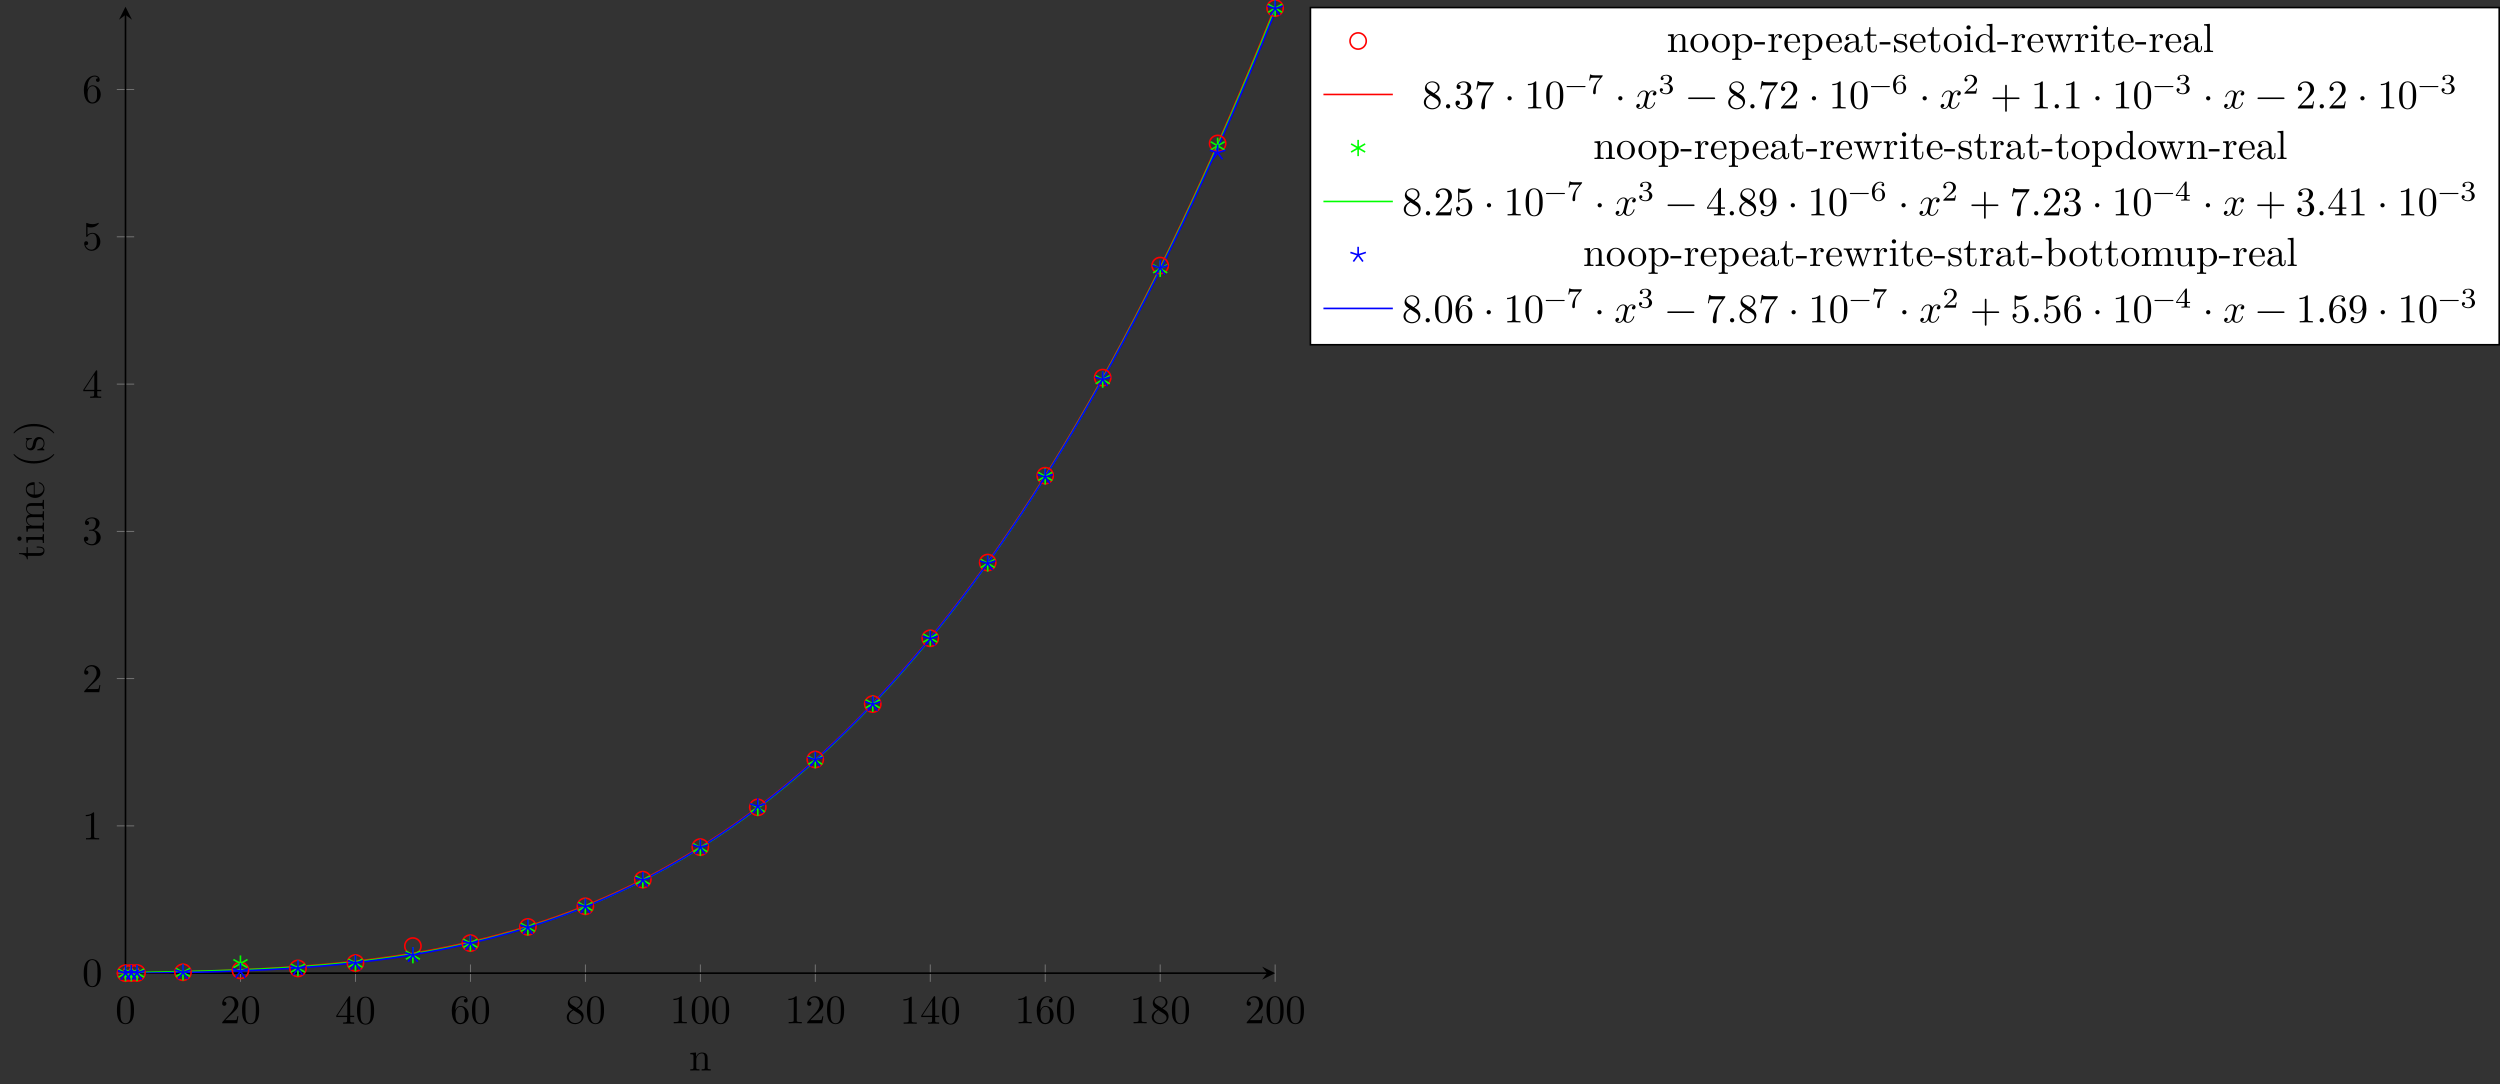 <?xml version="1.0" encoding="UTF-8"?>
<svg xmlns="http://www.w3.org/2000/svg" xmlns:xlink="http://www.w3.org/1999/xlink" width="612.577pt" height="265.629pt" viewBox="0 0 612.577 265.629" version="1.1">
<rect x="0" y="0" width="612.577" height="265.629" fill="#333333" stroke="none"/>
<defs>
<g>
<symbol overflow="visible" id="glyph0-0">
<path style="stroke:none;" d=""/>
</symbol>
<symbol overflow="visible" id="glyph0-1">
<path style="stroke:none;" d="M 4.578 -3.188 C 4.578 -3.984 4.531 -4.781 4.188 -5.516 C 3.734 -6.484 2.906 -6.641 2.5 -6.641 C 1.891 -6.641 1.172 -6.375 0.75 -5.453 C 0.438 -4.766 0.391 -3.984 0.391 -3.188 C 0.391 -2.438 0.422 -1.547 0.844 -0.781 C 1.266 0.016 2 0.219 2.484 0.219 C 3.016 0.219 3.781 0.016 4.219 -0.938 C 4.531 -1.625 4.578 -2.406 4.578 -3.188 Z M 3.766 -3.312 C 3.766 -2.562 3.766 -1.891 3.656 -1.25 C 3.5 -0.297 2.938 0 2.484 0 C 2.094 0 1.5 -0.25 1.328 -1.203 C 1.219 -1.797 1.219 -2.719 1.219 -3.312 C 1.219 -3.953 1.219 -4.609 1.297 -5.141 C 1.484 -6.328 2.234 -6.422 2.484 -6.422 C 2.812 -6.422 3.469 -6.234 3.656 -5.25 C 3.766 -4.688 3.766 -3.938 3.766 -3.312 Z M 3.766 -3.312 "/>
</symbol>
<symbol overflow="visible" id="glyph0-2">
<path style="stroke:none;" d="M 4.469 -1.734 L 4.234 -1.734 C 4.172 -1.438 4.109 -1 4 -0.844 C 3.938 -0.766 3.281 -0.766 3.062 -0.766 L 1.266 -0.766 L 2.328 -1.797 C 3.875 -3.172 4.469 -3.703 4.469 -4.703 C 4.469 -5.844 3.578 -6.641 2.359 -6.641 C 1.234 -6.641 0.5 -5.719 0.5 -4.828 C 0.5 -4.281 1 -4.281 1.031 -4.281 C 1.203 -4.281 1.547 -4.391 1.547 -4.812 C 1.547 -5.062 1.359 -5.328 1.016 -5.328 C 0.938 -5.328 0.922 -5.328 0.891 -5.312 C 1.109 -5.969 1.656 -6.328 2.234 -6.328 C 3.141 -6.328 3.562 -5.516 3.562 -4.703 C 3.562 -3.906 3.078 -3.125 2.516 -2.5 L 0.609 -0.375 C 0.5 -0.266 0.5 -0.234 0.5 0 L 4.203 0 Z M 4.469 -1.734 "/>
</symbol>
<symbol overflow="visible" id="glyph0-3">
<path style="stroke:none;" d="M 4.688 -1.641 L 4.688 -1.953 L 3.703 -1.953 L 3.703 -6.484 C 3.703 -6.688 3.703 -6.75 3.531 -6.75 C 3.453 -6.75 3.422 -6.75 3.344 -6.625 L 0.281 -1.953 L 0.281 -1.641 L 2.938 -1.641 L 2.938 -0.781 C 2.938 -0.422 2.906 -0.312 2.172 -0.312 L 1.969 -0.312 L 1.969 0 C 2.375 -0.031 2.891 -0.031 3.312 -0.031 C 3.734 -0.031 4.25 -0.031 4.672 0 L 4.672 -0.312 L 4.453 -0.312 C 3.719 -0.312 3.703 -0.422 3.703 -0.781 L 3.703 -1.641 Z M 2.984 -1.953 L 0.562 -1.953 L 2.984 -5.672 Z M 2.984 -1.953 "/>
</symbol>
<symbol overflow="visible" id="glyph0-4">
<path style="stroke:none;" d="M 4.562 -2.031 C 4.562 -3.297 3.672 -4.25 2.562 -4.25 C 1.891 -4.25 1.516 -3.75 1.312 -3.266 L 1.312 -3.516 C 1.312 -6.031 2.547 -6.391 3.062 -6.391 C 3.297 -6.391 3.719 -6.328 3.938 -5.984 C 3.781 -5.984 3.391 -5.984 3.391 -5.547 C 3.391 -5.234 3.625 -5.078 3.844 -5.078 C 4 -5.078 4.312 -5.172 4.312 -5.562 C 4.312 -6.156 3.875 -6.641 3.047 -6.641 C 1.766 -6.641 0.422 -5.359 0.422 -3.156 C 0.422 -0.484 1.578 0.219 2.5 0.219 C 3.609 0.219 4.562 -0.719 4.562 -2.031 Z M 3.656 -2.047 C 3.656 -1.562 3.656 -1.062 3.484 -0.703 C 3.188 -0.109 2.734 -0.062 2.5 -0.062 C 1.875 -0.062 1.578 -0.656 1.516 -0.812 C 1.328 -1.281 1.328 -2.078 1.328 -2.25 C 1.328 -3.031 1.656 -4.031 2.547 -4.031 C 2.719 -4.031 3.172 -4.031 3.484 -3.406 C 3.656 -3.047 3.656 -2.531 3.656 -2.047 Z M 3.656 -2.047 "/>
</symbol>
<symbol overflow="visible" id="glyph0-5">
<path style="stroke:none;" d="M 4.562 -1.672 C 4.562 -2.031 4.453 -2.484 4.062 -2.906 C 3.875 -3.109 3.719 -3.203 3.078 -3.609 C 3.797 -3.984 4.281 -4.5 4.281 -5.156 C 4.281 -6.078 3.406 -6.641 2.5 -6.641 C 1.5 -6.641 0.688 -5.906 0.688 -4.969 C 0.688 -4.797 0.703 -4.344 1.125 -3.875 C 1.234 -3.766 1.609 -3.516 1.859 -3.344 C 1.281 -3.047 0.422 -2.5 0.422 -1.5 C 0.422 -0.453 1.438 0.219 2.484 0.219 C 3.609 0.219 4.562 -0.609 4.562 -1.672 Z M 3.844 -5.156 C 3.844 -4.578 3.453 -4.109 2.859 -3.766 L 1.625 -4.562 C 1.172 -4.859 1.125 -5.188 1.125 -5.359 C 1.125 -5.969 1.781 -6.391 2.484 -6.391 C 3.203 -6.391 3.844 -5.875 3.844 -5.156 Z M 4.062 -1.312 C 4.062 -0.578 3.312 -0.062 2.5 -0.062 C 1.641 -0.062 0.922 -0.672 0.922 -1.5 C 0.922 -2.078 1.234 -2.719 2.078 -3.188 L 3.312 -2.406 C 3.594 -2.219 4.062 -1.922 4.062 -1.312 Z M 4.062 -1.312 "/>
</symbol>
<symbol overflow="visible" id="glyph0-6">
<path style="stroke:none;" d="M 4.172 0 L 4.172 -0.312 L 3.859 -0.312 C 2.953 -0.312 2.938 -0.422 2.938 -0.781 L 2.938 -6.375 C 2.938 -6.625 2.938 -6.641 2.703 -6.641 C 2.078 -6 1.203 -6 0.891 -6 L 0.891 -5.688 C 1.094 -5.688 1.672 -5.688 2.188 -5.953 L 2.188 -0.781 C 2.188 -0.422 2.156 -0.312 1.266 -0.312 L 0.953 -0.312 L 0.953 0 C 1.297 -0.031 2.156 -0.031 2.562 -0.031 C 2.953 -0.031 3.828 -0.031 4.172 0 Z M 4.172 0 "/>
</symbol>
<symbol overflow="visible" id="glyph0-7">
<path style="stroke:none;" d="M 4.562 -1.703 C 4.562 -2.516 3.922 -3.297 2.891 -3.516 C 3.703 -3.781 4.281 -4.469 4.281 -5.266 C 4.281 -6.078 3.406 -6.641 2.453 -6.641 C 1.453 -6.641 0.688 -6.047 0.688 -5.281 C 0.688 -4.953 0.906 -4.766 1.203 -4.766 C 1.5 -4.766 1.703 -4.984 1.703 -5.281 C 1.703 -5.766 1.234 -5.766 1.094 -5.766 C 1.391 -6.266 2.047 -6.391 2.406 -6.391 C 2.828 -6.391 3.375 -6.172 3.375 -5.281 C 3.375 -5.156 3.344 -4.578 3.094 -4.141 C 2.797 -3.656 2.453 -3.625 2.203 -3.625 C 2.125 -3.609 1.891 -3.594 1.812 -3.594 C 1.734 -3.578 1.672 -3.562 1.672 -3.469 C 1.672 -3.359 1.734 -3.359 1.906 -3.359 L 2.344 -3.359 C 3.156 -3.359 3.531 -2.688 3.531 -1.703 C 3.531 -0.344 2.844 -0.062 2.406 -0.062 C 1.969 -0.062 1.219 -0.234 0.875 -0.812 C 1.219 -0.766 1.531 -0.984 1.531 -1.359 C 1.531 -1.719 1.266 -1.922 0.984 -1.922 C 0.734 -1.922 0.422 -1.781 0.422 -1.344 C 0.422 -0.438 1.344 0.219 2.438 0.219 C 3.656 0.219 4.562 -0.688 4.562 -1.703 Z M 4.562 -1.703 "/>
</symbol>
<symbol overflow="visible" id="glyph0-8">
<path style="stroke:none;" d="M 4.469 -2 C 4.469 -3.188 3.656 -4.188 2.578 -4.188 C 2.109 -4.188 1.672 -4.031 1.312 -3.672 L 1.312 -5.625 C 1.516 -5.562 1.844 -5.5 2.156 -5.5 C 3.391 -5.5 4.094 -6.406 4.094 -6.531 C 4.094 -6.594 4.062 -6.641 3.984 -6.641 C 3.984 -6.641 3.953 -6.641 3.906 -6.609 C 3.703 -6.516 3.219 -6.312 2.547 -6.312 C 2.156 -6.312 1.688 -6.391 1.219 -6.594 C 1.141 -6.625 1.109 -6.625 1.109 -6.625 C 1 -6.625 1 -6.547 1 -6.391 L 1 -3.438 C 1 -3.266 1 -3.188 1.141 -3.188 C 1.219 -3.188 1.234 -3.203 1.281 -3.266 C 1.391 -3.422 1.75 -3.969 2.562 -3.969 C 3.078 -3.969 3.328 -3.516 3.406 -3.328 C 3.562 -2.953 3.594 -2.578 3.594 -2.078 C 3.594 -1.719 3.594 -1.125 3.344 -0.703 C 3.109 -0.312 2.734 -0.062 2.281 -0.062 C 1.562 -0.062 0.984 -0.594 0.812 -1.172 C 0.844 -1.172 0.875 -1.156 0.984 -1.156 C 1.312 -1.156 1.484 -1.406 1.484 -1.641 C 1.484 -1.891 1.312 -2.141 0.984 -2.141 C 0.844 -2.141 0.5 -2.062 0.5 -1.609 C 0.5 -0.75 1.188 0.219 2.297 0.219 C 3.453 0.219 4.469 -0.734 4.469 -2 Z M 4.469 -2 "/>
</symbol>
<symbol overflow="visible" id="glyph0-9">
<path style="stroke:none;" d="M 1.906 -0.531 C 1.906 -0.812 1.672 -1.062 1.391 -1.062 C 1.094 -1.062 0.859 -0.812 0.859 -0.531 C 0.859 -0.234 1.094 0 1.391 0 C 1.672 0 1.906 -0.234 1.906 -0.531 Z M 1.906 -0.531 "/>
</symbol>
<symbol overflow="visible" id="glyph0-10">
<path style="stroke:none;" d="M 4.828 -6.422 L 2.406 -6.422 C 1.203 -6.422 1.172 -6.547 1.141 -6.734 L 0.891 -6.734 L 0.562 -4.688 L 0.812 -4.688 C 0.844 -4.844 0.922 -5.469 1.062 -5.594 C 1.125 -5.656 1.906 -5.656 2.031 -5.656 L 4.094 -5.656 L 2.984 -4.078 C 2.078 -2.734 1.75 -1.344 1.75 -0.328 C 1.75 -0.234 1.75 0.219 2.219 0.219 C 2.672 0.219 2.672 -0.234 2.672 -0.328 L 2.672 -0.844 C 2.672 -1.391 2.703 -1.938 2.781 -2.469 C 2.828 -2.703 2.953 -3.562 3.406 -4.172 L 4.75 -6.078 C 4.828 -6.188 4.828 -6.203 4.828 -6.422 Z M 4.828 -6.422 "/>
</symbol>
<symbol overflow="visible" id="glyph0-11">
<path style="stroke:none;" d="M 1.906 -2.5 C 1.906 -2.781 1.672 -3.016 1.391 -3.016 C 1.094 -3.016 0.859 -2.781 0.859 -2.5 C 0.859 -2.203 1.094 -1.969 1.391 -1.969 C 1.672 -1.969 1.906 -2.203 1.906 -2.5 Z M 1.906 -2.5 "/>
</symbol>
<symbol overflow="visible" id="glyph0-12">
<path style="stroke:none;" d="M 5.25 -3.75 C 5.25 -4.266 4.672 -4.406 4.328 -4.406 C 3.75 -4.406 3.406 -3.875 3.281 -3.656 C 3.031 -4.312 2.5 -4.406 2.203 -4.406 C 1.172 -4.406 0.594 -3.125 0.594 -2.875 C 0.594 -2.766 0.719 -2.766 0.719 -2.766 C 0.797 -2.766 0.828 -2.797 0.844 -2.875 C 1.188 -3.938 1.844 -4.188 2.188 -4.188 C 2.375 -4.188 2.719 -4.094 2.719 -3.516 C 2.719 -3.203 2.547 -2.547 2.188 -1.141 C 2.031 -0.531 1.672 -0.109 1.234 -0.109 C 1.172 -0.109 0.953 -0.109 0.734 -0.234 C 0.984 -0.297 1.203 -0.5 1.203 -0.781 C 1.203 -1.047 0.984 -1.125 0.844 -1.125 C 0.531 -1.125 0.297 -0.875 0.297 -0.547 C 0.297 -0.094 0.781 0.109 1.219 0.109 C 1.891 0.109 2.25 -0.594 2.266 -0.641 C 2.391 -0.281 2.75 0.109 3.344 0.109 C 4.375 0.109 4.938 -1.172 4.938 -1.422 C 4.938 -1.531 4.859 -1.531 4.828 -1.531 C 4.734 -1.531 4.719 -1.484 4.688 -1.422 C 4.359 -0.344 3.688 -0.109 3.375 -0.109 C 2.984 -0.109 2.828 -0.422 2.828 -0.766 C 2.828 -0.984 2.875 -1.203 2.984 -1.641 L 3.328 -3.016 C 3.391 -3.266 3.625 -4.188 4.312 -4.188 C 4.359 -4.188 4.609 -4.188 4.812 -4.062 C 4.531 -4 4.344 -3.766 4.344 -3.516 C 4.344 -3.359 4.453 -3.172 4.719 -3.172 C 4.938 -3.172 5.25 -3.344 5.25 -3.75 Z M 5.25 -3.75 "/>
</symbol>
<symbol overflow="visible" id="glyph0-13">
<path style="stroke:none;" d="M 7.203 -2.5 C 7.203 -2.609 7.109 -2.688 7 -2.688 L 0.75 -2.688 C 0.641 -2.688 0.562 -2.609 0.562 -2.5 C 0.562 -2.375 0.641 -2.297 0.75 -2.297 L 7 -2.297 C 7.109 -2.297 7.203 -2.375 7.203 -2.5 Z M 7.203 -2.5 "/>
</symbol>
<symbol overflow="visible" id="glyph0-14">
<path style="stroke:none;" d="M 7.203 -2.5 C 7.203 -2.609 7.109 -2.688 7 -2.688 L 4.078 -2.688 L 4.078 -5.609 C 4.078 -5.719 3.984 -5.812 3.875 -5.812 C 3.766 -5.812 3.672 -5.719 3.672 -5.609 L 3.672 -2.688 L 0.75 -2.688 C 0.641 -2.688 0.562 -2.609 0.562 -2.5 C 0.562 -2.375 0.641 -2.297 0.75 -2.297 L 3.672 -2.297 L 3.672 0.625 C 3.672 0.734 3.766 0.828 3.875 0.828 C 3.984 0.828 4.078 0.734 4.078 0.625 L 4.078 -2.297 L 7 -2.297 C 7.109 -2.297 7.203 -2.375 7.203 -2.5 Z M 7.203 -2.5 "/>
</symbol>
<symbol overflow="visible" id="glyph0-15">
<path style="stroke:none;" d="M 4.562 -3.281 C 4.562 -5.969 3.406 -6.641 2.516 -6.641 C 1.969 -6.641 1.484 -6.453 1.062 -6.016 C 0.641 -5.562 0.422 -5.141 0.422 -4.391 C 0.422 -3.156 1.297 -2.172 2.406 -2.172 C 3.016 -2.172 3.422 -2.594 3.656 -3.172 L 3.656 -2.844 C 3.656 -0.516 2.625 -0.062 2.047 -0.062 C 1.875 -0.062 1.328 -0.078 1.062 -0.422 C 1.5 -0.422 1.578 -0.703 1.578 -0.875 C 1.578 -1.188 1.344 -1.328 1.125 -1.328 C 0.969 -1.328 0.672 -1.25 0.672 -0.859 C 0.672 -0.188 1.203 0.219 2.047 0.219 C 3.344 0.219 4.562 -1.141 4.562 -3.281 Z M 3.641 -4.203 C 3.641 -3.375 3.297 -2.406 2.422 -2.406 C 2.266 -2.406 1.797 -2.406 1.5 -3.031 C 1.312 -3.406 1.312 -3.891 1.312 -4.391 C 1.312 -4.922 1.312 -5.391 1.531 -5.766 C 1.797 -6.266 2.172 -6.391 2.516 -6.391 C 2.984 -6.391 3.312 -6.047 3.484 -5.609 C 3.594 -5.281 3.641 -4.656 3.641 -4.203 Z M 3.641 -4.203 "/>
</symbol>
<symbol overflow="visible" id="glyph1-0">
<path style="stroke:none;" d=""/>
</symbol>
<symbol overflow="visible" id="glyph1-1">
<path style="stroke:none;" d="M 5.328 0 L 5.328 -0.312 C 4.812 -0.312 4.562 -0.312 4.562 -0.609 L 4.562 -2.516 C 4.562 -3.375 4.562 -3.672 4.25 -4.031 C 4.109 -4.203 3.781 -4.406 3.203 -4.406 C 2.469 -4.406 2 -3.984 1.719 -3.359 L 1.719 -4.406 L 0.312 -4.297 L 0.312 -3.984 C 1.016 -3.984 1.094 -3.922 1.094 -3.422 L 1.094 -0.75 C 1.094 -0.312 0.984 -0.312 0.312 -0.312 L 0.312 0 L 1.453 -0.031 L 2.562 0 L 2.562 -0.312 C 1.891 -0.312 1.781 -0.312 1.781 -0.75 L 1.781 -2.594 C 1.781 -3.625 2.5 -4.188 3.125 -4.188 C 3.766 -4.188 3.875 -3.656 3.875 -3.078 L 3.875 -0.75 C 3.875 -0.312 3.766 -0.312 3.094 -0.312 L 3.094 0 L 4.219 -0.031 Z M 5.328 0 "/>
</symbol>
<symbol overflow="visible" id="glyph1-2">
<path style="stroke:none;" d="M 4.688 -2.141 C 4.688 -3.406 3.703 -4.469 2.5 -4.469 C 1.25 -4.469 0.281 -3.375 0.281 -2.141 C 0.281 -0.844 1.312 0.109 2.484 0.109 C 3.688 0.109 4.688 -0.875 4.688 -2.141 Z M 3.875 -2.219 C 3.875 -1.859 3.875 -1.312 3.656 -0.875 C 3.422 -0.422 2.984 -0.141 2.5 -0.141 C 2.062 -0.141 1.625 -0.344 1.359 -0.812 C 1.109 -1.25 1.109 -1.859 1.109 -2.219 C 1.109 -2.609 1.109 -3.141 1.344 -3.578 C 1.609 -4.031 2.078 -4.25 2.484 -4.25 C 2.922 -4.25 3.344 -4.031 3.609 -3.594 C 3.875 -3.172 3.875 -2.594 3.875 -2.219 Z M 3.875 -2.219 "/>
</symbol>
<symbol overflow="visible" id="glyph1-3">
<path style="stroke:none;" d="M 5.188 -2.156 C 5.188 -3.422 4.234 -4.406 3.109 -4.406 C 2.328 -4.406 1.906 -3.969 1.719 -3.75 L 1.719 -4.406 L 0.281 -4.297 L 0.281 -3.984 C 0.984 -3.984 1.062 -3.922 1.062 -3.484 L 1.062 1.172 C 1.062 1.625 0.953 1.625 0.281 1.625 L 0.281 1.938 L 1.391 1.906 L 2.516 1.938 L 2.516 1.625 C 1.859 1.625 1.75 1.625 1.75 1.172 L 1.75 -0.594 C 1.797 -0.422 2.219 0.109 2.969 0.109 C 4.156 0.109 5.188 -0.875 5.188 -2.156 Z M 4.359 -2.156 C 4.359 -0.953 3.672 -0.109 2.938 -0.109 C 2.531 -0.109 2.156 -0.312 1.891 -0.719 C 1.75 -0.922 1.75 -0.938 1.75 -1.141 L 1.75 -3.359 C 2.031 -3.875 2.516 -4.156 3.031 -4.156 C 3.766 -4.156 4.359 -3.281 4.359 -2.156 Z M 4.359 -2.156 "/>
</symbol>
<symbol overflow="visible" id="glyph1-4">
<path style="stroke:none;" d="M 2.75 -1.859 L 2.75 -2.438 L 0.109 -2.438 L 0.109 -1.859 Z M 2.75 -1.859 "/>
</symbol>
<symbol overflow="visible" id="glyph1-5">
<path style="stroke:none;" d="M 3.625 -3.797 C 3.625 -4.109 3.312 -4.406 2.891 -4.406 C 2.156 -4.406 1.797 -3.734 1.672 -3.312 L 1.672 -4.406 L 0.281 -4.297 L 0.281 -3.984 C 0.984 -3.984 1.062 -3.922 1.062 -3.422 L 1.062 -0.75 C 1.062 -0.312 0.953 -0.312 0.281 -0.312 L 0.281 0 L 1.422 -0.031 C 1.812 -0.031 2.281 -0.031 2.688 0 L 2.688 -0.312 L 2.469 -0.312 C 1.734 -0.312 1.719 -0.422 1.719 -0.781 L 1.719 -2.312 C 1.719 -3.297 2.141 -4.188 2.891 -4.188 C 2.953 -4.188 2.984 -4.188 3 -4.172 C 2.969 -4.172 2.766 -4.047 2.766 -3.781 C 2.766 -3.516 2.984 -3.359 3.203 -3.359 C 3.375 -3.359 3.625 -3.484 3.625 -3.797 Z M 3.625 -3.797 "/>
</symbol>
<symbol overflow="visible" id="glyph1-6">
<path style="stroke:none;" d="M 4.141 -1.188 C 4.141 -1.281 4.062 -1.312 4 -1.312 C 3.922 -1.312 3.891 -1.25 3.875 -1.172 C 3.531 -0.141 2.625 -0.141 2.531 -0.141 C 2.031 -0.141 1.641 -0.438 1.406 -0.812 C 1.109 -1.281 1.109 -1.938 1.109 -2.297 L 3.891 -2.297 C 4.109 -2.297 4.141 -2.297 4.141 -2.516 C 4.141 -3.5 3.594 -4.469 2.359 -4.469 C 1.203 -4.469 0.281 -3.438 0.281 -2.188 C 0.281 -0.859 1.328 0.109 2.469 0.109 C 3.688 0.109 4.141 -1 4.141 -1.188 Z M 3.484 -2.516 L 1.109 -2.516 C 1.172 -4 2.016 -4.25 2.359 -4.25 C 3.375 -4.25 3.484 -2.906 3.484 -2.516 Z M 3.484 -2.516 "/>
</symbol>
<symbol overflow="visible" id="glyph1-7">
<path style="stroke:none;" d="M 4.812 -0.891 L 4.812 -1.453 L 4.562 -1.453 L 4.562 -0.891 C 4.562 -0.312 4.312 -0.25 4.203 -0.25 C 3.875 -0.25 3.844 -0.703 3.844 -0.75 L 3.844 -2.734 C 3.844 -3.156 3.844 -3.547 3.484 -3.922 C 3.094 -4.312 2.594 -4.469 2.109 -4.469 C 1.297 -4.469 0.609 -4 0.609 -3.344 C 0.609 -3.047 0.812 -2.875 1.062 -2.875 C 1.344 -2.875 1.531 -3.078 1.531 -3.328 C 1.531 -3.453 1.469 -3.781 1.016 -3.781 C 1.281 -4.141 1.781 -4.25 2.094 -4.25 C 2.578 -4.25 3.156 -3.859 3.156 -2.969 L 3.156 -2.609 C 2.641 -2.578 1.938 -2.547 1.312 -2.25 C 0.562 -1.906 0.312 -1.391 0.312 -0.953 C 0.312 -0.141 1.281 0.109 1.906 0.109 C 2.578 0.109 3.031 -0.297 3.219 -0.75 C 3.266 -0.359 3.531 0.062 4 0.062 C 4.203 0.062 4.812 -0.078 4.812 -0.891 Z M 3.156 -1.391 C 3.156 -0.453 2.438 -0.109 1.984 -0.109 C 1.5 -0.109 1.094 -0.453 1.094 -0.953 C 1.094 -1.5 1.5 -2.328 3.156 -2.391 Z M 3.156 -1.391 "/>
</symbol>
<symbol overflow="visible" id="glyph1-8">
<path style="stroke:none;" d="M 3.312 -1.234 L 3.312 -1.797 L 3.062 -1.797 L 3.062 -1.25 C 3.062 -0.516 2.766 -0.141 2.391 -0.141 C 1.719 -0.141 1.719 -1.047 1.719 -1.219 L 1.719 -3.984 L 3.156 -3.984 L 3.156 -4.297 L 1.719 -4.297 L 1.719 -6.125 L 1.469 -6.125 C 1.469 -5.312 1.172 -4.25 0.188 -4.203 L 0.188 -3.984 L 1.031 -3.984 L 1.031 -1.234 C 1.031 -0.016 1.969 0.109 2.328 0.109 C 3.031 0.109 3.312 -0.594 3.312 -1.234 Z M 3.312 -1.234 "/>
</symbol>
<symbol overflow="visible" id="glyph1-9">
<path style="stroke:none;" d="M 3.594 -1.281 C 3.594 -1.797 3.297 -2.109 3.172 -2.219 C 2.844 -2.547 2.453 -2.625 2.031 -2.703 C 1.469 -2.812 0.812 -2.938 0.812 -3.516 C 0.812 -3.875 1.062 -4.281 1.922 -4.281 C 3.016 -4.281 3.078 -3.375 3.094 -3.078 C 3.094 -2.984 3.203 -2.984 3.203 -2.984 C 3.344 -2.984 3.344 -3.031 3.344 -3.219 L 3.344 -4.234 C 3.344 -4.391 3.344 -4.469 3.234 -4.469 C 3.188 -4.469 3.156 -4.469 3.031 -4.344 C 3 -4.312 2.906 -4.219 2.859 -4.188 C 2.484 -4.469 2.078 -4.469 1.922 -4.469 C 0.703 -4.469 0.328 -3.797 0.328 -3.234 C 0.328 -2.891 0.484 -2.609 0.75 -2.391 C 1.078 -2.141 1.359 -2.078 2.078 -1.938 C 2.297 -1.891 3.109 -1.734 3.109 -1.016 C 3.109 -0.516 2.766 -0.109 1.984 -0.109 C 1.141 -0.109 0.781 -0.672 0.594 -1.531 C 0.562 -1.656 0.562 -1.688 0.453 -1.688 C 0.328 -1.688 0.328 -1.625 0.328 -1.453 L 0.328 -0.125 C 0.328 0.047 0.328 0.109 0.438 0.109 C 0.484 0.109 0.5 0.094 0.688 -0.094 C 0.703 -0.109 0.703 -0.125 0.891 -0.312 C 1.328 0.094 1.781 0.109 1.984 0.109 C 3.125 0.109 3.594 -0.562 3.594 -1.281 Z M 3.594 -1.281 "/>
</symbol>
<symbol overflow="visible" id="glyph1-10">
<path style="stroke:none;" d="M 2.469 0 L 2.469 -0.312 C 1.797 -0.312 1.766 -0.359 1.766 -0.75 L 1.766 -4.406 L 0.375 -4.297 L 0.375 -3.984 C 1.016 -3.984 1.109 -3.922 1.109 -3.438 L 1.109 -0.75 C 1.109 -0.312 1 -0.312 0.328 -0.312 L 0.328 0 L 1.422 -0.031 C 1.781 -0.031 2.125 -0.016 2.469 0 Z M 1.906 -6.016 C 1.906 -6.297 1.688 -6.547 1.391 -6.547 C 1.047 -6.547 0.844 -6.266 0.844 -6.016 C 0.844 -5.75 1.078 -5.5 1.375 -5.5 C 1.719 -5.5 1.906 -5.766 1.906 -6.016 Z M 1.906 -6.016 "/>
</symbol>
<symbol overflow="visible" id="glyph1-11">
<path style="stroke:none;" d="M 5.25 0 L 5.25 -0.312 C 4.562 -0.312 4.469 -0.375 4.469 -0.875 L 4.469 -6.922 L 3.047 -6.812 L 3.047 -6.5 C 3.734 -6.5 3.812 -6.438 3.812 -5.938 L 3.812 -3.781 C 3.531 -4.141 3.094 -4.406 2.562 -4.406 C 1.391 -4.406 0.344 -3.422 0.344 -2.141 C 0.344 -0.875 1.312 0.109 2.453 0.109 C 3.094 0.109 3.531 -0.234 3.781 -0.547 L 3.781 0.109 Z M 3.781 -1.172 C 3.781 -1 3.781 -0.984 3.672 -0.812 C 3.375 -0.328 2.938 -0.109 2.5 -0.109 C 2.047 -0.109 1.688 -0.375 1.453 -0.75 C 1.203 -1.156 1.172 -1.719 1.172 -2.141 C 1.172 -2.5 1.188 -3.094 1.469 -3.547 C 1.688 -3.859 2.062 -4.188 2.609 -4.188 C 2.953 -4.188 3.375 -4.031 3.672 -3.594 C 3.781 -3.422 3.781 -3.406 3.781 -3.219 Z M 3.781 -1.172 "/>
</symbol>
<symbol overflow="visible" id="glyph1-12">
<path style="stroke:none;" d="M 7.016 -3.984 L 7.016 -4.297 C 6.781 -4.281 6.5 -4.266 6.281 -4.266 L 5.359 -4.297 L 5.359 -3.984 C 5.719 -3.984 5.938 -3.797 5.938 -3.516 C 5.938 -3.453 5.938 -3.422 5.875 -3.297 L 4.969 -0.75 L 3.984 -3.531 C 3.953 -3.656 3.938 -3.672 3.938 -3.719 C 3.938 -3.984 4.328 -3.984 4.531 -3.984 L 4.531 -4.297 L 3.484 -4.266 C 3.188 -4.266 2.906 -4.281 2.609 -4.297 L 2.609 -3.984 C 2.969 -3.984 3.125 -3.969 3.234 -3.844 C 3.281 -3.781 3.391 -3.484 3.453 -3.297 L 2.609 -0.875 L 1.656 -3.531 C 1.609 -3.656 1.609 -3.672 1.609 -3.719 C 1.609 -3.984 2 -3.984 2.188 -3.984 L 2.188 -4.297 L 1.109 -4.266 L 0.172 -4.297 L 0.172 -3.984 C 0.672 -3.984 0.797 -3.953 0.922 -3.641 L 2.172 -0.109 C 2.219 0.031 2.25 0.109 2.375 0.109 C 2.516 0.109 2.531 0.047 2.578 -0.094 L 3.594 -2.906 L 4.609 -0.078 C 4.641 0.031 4.672 0.109 4.812 0.109 C 4.938 0.109 4.969 0.016 5 -0.078 L 6.172 -3.344 C 6.344 -3.844 6.656 -3.984 7.016 -3.984 Z M 7.016 -3.984 "/>
</symbol>
<symbol overflow="visible" id="glyph1-13">
<path style="stroke:none;" d="M 2.547 0 L 2.547 -0.312 C 1.875 -0.312 1.766 -0.312 1.766 -0.75 L 1.766 -6.922 L 0.328 -6.812 L 0.328 -6.5 C 1.031 -6.5 1.109 -6.438 1.109 -5.938 L 1.109 -0.75 C 1.109 -0.312 1 -0.312 0.328 -0.312 L 0.328 0 L 1.438 -0.031 Z M 2.547 0 "/>
</symbol>
<symbol overflow="visible" id="glyph1-14">
<path style="stroke:none;" d="M 5.188 -2.156 C 5.188 -3.422 4.219 -4.406 3.078 -4.406 C 2.297 -4.406 1.875 -3.938 1.719 -3.766 L 1.719 -6.922 L 0.281 -6.812 L 0.281 -6.5 C 0.984 -6.5 1.062 -6.438 1.062 -5.938 L 1.062 0 L 1.312 0 L 1.672 -0.625 C 1.812 -0.391 2.234 0.109 2.969 0.109 C 4.156 0.109 5.188 -0.875 5.188 -2.156 Z M 4.359 -2.156 C 4.359 -1.797 4.344 -1.203 4.062 -0.75 C 3.844 -0.438 3.469 -0.109 2.938 -0.109 C 2.484 -0.109 2.125 -0.344 1.891 -0.719 C 1.75 -0.922 1.75 -0.953 1.75 -1.141 L 1.75 -3.188 C 1.75 -3.375 1.75 -3.391 1.859 -3.547 C 2.25 -4.109 2.797 -4.188 3.031 -4.188 C 3.484 -4.188 3.844 -3.922 4.078 -3.547 C 4.344 -3.141 4.359 -2.578 4.359 -2.156 Z M 4.359 -2.156 "/>
</symbol>
<symbol overflow="visible" id="glyph1-15">
<path style="stroke:none;" d="M 8.109 0 L 8.109 -0.312 C 7.594 -0.312 7.344 -0.312 7.328 -0.609 L 7.328 -2.516 C 7.328 -3.375 7.328 -3.672 7.016 -4.031 C 6.875 -4.203 6.547 -4.406 5.969 -4.406 C 5.141 -4.406 4.688 -3.812 4.531 -3.422 C 4.391 -4.297 3.656 -4.406 3.203 -4.406 C 2.469 -4.406 2 -3.984 1.719 -3.359 L 1.719 -4.406 L 0.312 -4.297 L 0.312 -3.984 C 1.016 -3.984 1.094 -3.922 1.094 -3.422 L 1.094 -0.75 C 1.094 -0.312 0.984 -0.312 0.312 -0.312 L 0.312 0 L 1.453 -0.031 L 2.562 0 L 2.562 -0.312 C 1.891 -0.312 1.781 -0.312 1.781 -0.75 L 1.781 -2.594 C 1.781 -3.625 2.5 -4.188 3.125 -4.188 C 3.766 -4.188 3.875 -3.656 3.875 -3.078 L 3.875 -0.75 C 3.875 -0.312 3.766 -0.312 3.094 -0.312 L 3.094 0 L 4.219 -0.031 L 5.328 0 L 5.328 -0.312 C 4.672 -0.312 4.562 -0.312 4.562 -0.75 L 4.562 -2.594 C 4.562 -3.625 5.266 -4.188 5.906 -4.188 C 6.531 -4.188 6.641 -3.656 6.641 -3.078 L 6.641 -0.75 C 6.641 -0.312 6.531 -0.312 5.859 -0.312 L 5.859 0 L 6.984 -0.031 Z M 8.109 0 "/>
</symbol>
<symbol overflow="visible" id="glyph1-16">
<path style="stroke:none;" d="M 5.328 0 L 5.328 -0.312 C 4.641 -0.312 4.562 -0.375 4.562 -0.875 L 4.562 -4.406 L 3.094 -4.297 L 3.094 -3.984 C 3.781 -3.984 3.875 -3.922 3.875 -3.422 L 3.875 -1.656 C 3.875 -0.781 3.391 -0.109 2.656 -0.109 C 1.828 -0.109 1.781 -0.578 1.781 -1.094 L 1.781 -4.406 L 0.312 -4.297 L 0.312 -3.984 C 1.094 -3.984 1.094 -3.953 1.094 -3.078 L 1.094 -1.578 C 1.094 -0.797 1.094 0.109 2.609 0.109 C 3.172 0.109 3.609 -0.172 3.891 -0.781 L 3.891 0.109 Z M 5.328 0 "/>
</symbol>
<symbol overflow="visible" id="glyph2-0">
<path style="stroke:none;" d=""/>
</symbol>
<symbol overflow="visible" id="glyph2-1">
<path style="stroke:none;" d="M -1.234 -3.312 L -1.797 -3.312 L -1.797 -3.062 L -1.25 -3.062 C -0.516 -3.062 -0.141 -2.766 -0.141 -2.391 C -0.141 -1.719 -1.047 -1.719 -1.219 -1.719 L -3.984 -1.719 L -3.984 -3.156 L -4.297 -3.156 L -4.297 -1.719 L -6.125 -1.719 L -6.125 -1.469 C -5.312 -1.469 -4.25 -1.172 -4.203 -0.188 L -3.984 -0.188 L -3.984 -1.031 L -1.234 -1.031 C -0.016 -1.031 0.109 -1.969 0.109 -2.328 C 0.109 -3.031 -0.594 -3.312 -1.234 -3.312 Z M -1.234 -3.312 "/>
</symbol>
<symbol overflow="visible" id="glyph2-2">
<path style="stroke:none;" d="M 0 -2.469 L -0.312 -2.469 C -0.312 -1.797 -0.359 -1.766 -0.75 -1.766 L -4.406 -1.766 L -4.297 -0.375 L -3.984 -0.375 C -3.984 -1.016 -3.922 -1.109 -3.438 -1.109 L -0.75 -1.109 C -0.312 -1.109 -0.312 -1 -0.312 -0.328 L 0 -0.328 L -0.031 -1.422 C -0.031 -1.781 -0.016 -2.125 0 -2.469 Z M -6.016 -1.906 C -6.297 -1.906 -6.547 -1.688 -6.547 -1.391 C -6.547 -1.047 -6.266 -0.844 -6.016 -0.844 C -5.75 -0.844 -5.5 -1.078 -5.5 -1.375 C -5.5 -1.719 -5.766 -1.906 -6.016 -1.906 Z M -6.016 -1.906 "/>
</symbol>
<symbol overflow="visible" id="glyph2-3">
<path style="stroke:none;" d="M 0 -8.109 L -0.312 -8.109 C -0.312 -7.594 -0.312 -7.344 -0.609 -7.328 L -2.516 -7.328 C -3.375 -7.328 -3.672 -7.328 -4.031 -7.016 C -4.203 -6.875 -4.406 -6.547 -4.406 -5.969 C -4.406 -5.141 -3.812 -4.688 -3.422 -4.531 C -4.297 -4.391 -4.406 -3.656 -4.406 -3.203 C -4.406 -2.469 -3.984 -2 -3.359 -1.719 L -4.406 -1.719 L -4.297 -0.312 L -3.984 -0.312 C -3.984 -1.016 -3.922 -1.094 -3.422 -1.094 L -0.75 -1.094 C -0.312 -1.094 -0.312 -0.984 -0.312 -0.312 L 0 -0.312 L -0.031 -1.453 L 0 -2.562 L -0.312 -2.562 C -0.312 -1.891 -0.312 -1.781 -0.75 -1.781 L -2.594 -1.781 C -3.625 -1.781 -4.188 -2.5 -4.188 -3.125 C -4.188 -3.766 -3.656 -3.875 -3.078 -3.875 L -0.75 -3.875 C -0.312 -3.875 -0.312 -3.766 -0.312 -3.094 L 0 -3.094 L -0.031 -4.219 L 0 -5.328 L -0.312 -5.328 C -0.312 -4.672 -0.312 -4.562 -0.75 -4.562 L -2.594 -4.562 C -3.625 -4.562 -4.188 -5.266 -4.188 -5.906 C -4.188 -6.531 -3.656 -6.641 -3.078 -6.641 L -0.75 -6.641 C -0.312 -6.641 -0.312 -6.531 -0.312 -5.859 L 0 -5.859 L -0.031 -6.984 Z M 0 -8.109 "/>
</symbol>
<symbol overflow="visible" id="glyph2-4">
<path style="stroke:none;" d="M -1.188 -4.141 C -1.281 -4.141 -1.312 -4.062 -1.312 -4 C -1.312 -3.922 -1.25 -3.891 -1.172 -3.875 C -0.141 -3.531 -0.141 -2.625 -0.141 -2.531 C -0.141 -2.031 -0.438 -1.641 -0.812 -1.406 C -1.281 -1.109 -1.938 -1.109 -2.297 -1.109 L -2.297 -3.891 C -2.297 -4.109 -2.297 -4.141 -2.516 -4.141 C -3.5 -4.141 -4.469 -3.594 -4.469 -2.359 C -4.469 -1.203 -3.438 -0.281 -2.188 -0.281 C -0.859 -0.281 0.109 -1.328 0.109 -2.469 C 0.109 -3.688 -1 -4.141 -1.188 -4.141 Z M -2.516 -3.484 L -2.516 -1.109 C -4 -1.172 -4.25 -2.016 -4.25 -2.359 C -4.25 -3.375 -2.906 -3.484 -2.516 -3.484 Z M -2.516 -3.484 "/>
</symbol>
<symbol overflow="visible" id="glyph2-5">
<path style="stroke:none;" d="M 2.391 -3.297 C 2.359 -3.297 2.344 -3.297 2.172 -3.125 C 0.922 -1.891 -0.969 -1.562 -2.5 -1.562 C -4.234 -1.562 -5.969 -1.938 -7.203 -3.172 C -7.328 -3.297 -7.344 -3.297 -7.375 -3.297 C -7.453 -3.297 -7.484 -3.266 -7.484 -3.203 C -7.484 -3.094 -6.797 -2.203 -5.531 -1.609 C -4.438 -1.109 -3.328 -0.984 -2.5 -0.984 C -1.719 -0.984 -0.516 -1.094 0.625 -1.641 C 1.844 -2.25 2.5 -3.094 2.5 -3.203 C 2.5 -3.266 2.469 -3.297 2.391 -3.297 Z M 2.391 -3.297 "/>
</symbol>
<symbol overflow="visible" id="glyph2-6">
<path style="stroke:none;" d="M -1.281 -3.594 C -1.797 -3.594 -2.109 -3.297 -2.219 -3.172 C -2.547 -2.844 -2.625 -2.453 -2.703 -2.031 C -2.812 -1.469 -2.938 -0.812 -3.516 -0.812 C -3.875 -0.812 -4.281 -1.062 -4.281 -1.922 C -4.281 -3.016 -3.375 -3.078 -3.078 -3.094 C -2.984 -3.094 -2.984 -3.203 -2.984 -3.203 C -2.984 -3.344 -3.031 -3.344 -3.219 -3.344 L -4.234 -3.344 C -4.391 -3.344 -4.469 -3.344 -4.469 -3.234 C -4.469 -3.188 -4.469 -3.156 -4.344 -3.031 C -4.312 -3 -4.219 -2.906 -4.188 -2.859 C -4.469 -2.484 -4.469 -2.078 -4.469 -1.922 C -4.469 -0.703 -3.797 -0.328 -3.234 -0.328 C -2.891 -0.328 -2.609 -0.484 -2.391 -0.75 C -2.141 -1.078 -2.078 -1.359 -1.938 -2.078 C -1.891 -2.297 -1.734 -3.109 -1.016 -3.109 C -0.516 -3.109 -0.109 -2.766 -0.109 -1.984 C -0.109 -1.141 -0.672 -0.781 -1.531 -0.594 C -1.656 -0.562 -1.688 -0.562 -1.688 -0.453 C -1.688 -0.328 -1.625 -0.328 -1.453 -0.328 L -0.125 -0.328 C 0.047 -0.328 0.109 -0.328 0.109 -0.438 C 0.109 -0.484 0.094 -0.5 -0.094 -0.688 C -0.109 -0.703 -0.125 -0.703 -0.312 -0.891 C 0.094 -1.328 0.109 -1.781 0.109 -1.984 C 0.109 -3.125 -0.562 -3.594 -1.281 -3.594 Z M -1.281 -3.594 "/>
</symbol>
<symbol overflow="visible" id="glyph2-7">
<path style="stroke:none;" d="M -2.5 -2.875 C -3.266 -2.875 -4.469 -2.766 -5.609 -2.219 C -6.828 -1.625 -7.484 -0.766 -7.484 -0.672 C -7.484 -0.609 -7.438 -0.562 -7.375 -0.562 C -7.344 -0.562 -7.328 -0.562 -7.141 -0.75 C -6.156 -1.734 -4.578 -2.297 -2.5 -2.297 C -0.781 -2.297 0.969 -1.938 2.219 -0.703 C 2.344 -0.562 2.359 -0.562 2.391 -0.562 C 2.453 -0.562 2.5 -0.609 2.5 -0.672 C 2.5 -0.766 1.812 -1.672 0.547 -2.25 C -0.547 -2.766 -1.656 -2.875 -2.5 -2.875 Z M -2.5 -2.875 "/>
</symbol>
<symbol overflow="visible" id="glyph3-0">
<path style="stroke:none;" d=""/>
</symbol>
<symbol overflow="visible" id="glyph3-1">
<path style="stroke:none;" d="M 5.047 -1.75 C 5.047 -1.828 4.984 -1.891 4.906 -1.891 L 0.531 -1.891 C 0.453 -1.891 0.391 -1.828 0.391 -1.75 C 0.391 -1.672 0.453 -1.609 0.531 -1.609 L 4.906 -1.609 C 4.984 -1.609 5.047 -1.672 5.047 -1.75 Z M 5.047 -1.75 "/>
</symbol>
<symbol overflow="visible" id="glyph3-2">
<path style="stroke:none;" d="M 3.812 -4.5 L 1.984 -4.5 C 1.703 -4.5 1.625 -4.5 1.375 -4.531 C 1 -4.547 0.984 -4.609 0.969 -4.719 L 0.734 -4.719 L 0.484 -3.234 L 0.719 -3.234 C 0.734 -3.328 0.812 -3.797 0.922 -3.859 C 0.984 -3.906 1.547 -3.906 1.641 -3.906 L 3.172 -3.906 L 2.438 -2.984 C 1.531 -1.781 1.453 -0.672 1.453 -0.266 C 1.453 -0.188 1.453 0.141 1.781 0.141 C 2.109 0.141 2.109 -0.172 2.109 -0.266 L 2.109 -0.547 C 2.109 -1.906 2.391 -2.516 2.688 -2.906 L 3.734 -4.219 C 3.812 -4.297 3.812 -4.312 3.812 -4.5 Z M 3.812 -4.5 "/>
</symbol>
<symbol overflow="visible" id="glyph3-3">
<path style="stroke:none;" d="M 3.594 -1.203 C 3.594 -1.75 3.141 -2.297 2.375 -2.453 C 3.109 -2.719 3.375 -3.25 3.375 -3.672 C 3.375 -4.219 2.734 -4.641 1.969 -4.641 C 1.188 -4.641 0.594 -4.266 0.594 -3.703 C 0.594 -3.469 0.75 -3.328 0.953 -3.328 C 1.172 -3.328 1.312 -3.5 1.312 -3.688 C 1.312 -3.891 1.172 -4.031 0.953 -4.047 C 1.203 -4.359 1.688 -4.438 1.938 -4.438 C 2.25 -4.438 2.703 -4.281 2.703 -3.672 C 2.703 -3.375 2.594 -3.062 2.422 -2.844 C 2.188 -2.578 1.984 -2.562 1.641 -2.547 C 1.469 -2.531 1.453 -2.531 1.422 -2.516 C 1.422 -2.516 1.344 -2.5 1.344 -2.438 C 1.344 -2.328 1.406 -2.328 1.531 -2.328 L 1.906 -2.328 C 2.453 -2.328 2.844 -1.953 2.844 -1.203 C 2.844 -0.344 2.344 -0.078 1.938 -0.078 C 1.656 -0.078 1.047 -0.156 0.75 -0.578 C 1.078 -0.594 1.156 -0.812 1.156 -0.969 C 1.156 -1.188 0.984 -1.344 0.766 -1.344 C 0.578 -1.344 0.375 -1.234 0.375 -0.938 C 0.375 -0.281 1.109 0.141 1.953 0.141 C 2.922 0.141 3.594 -0.516 3.594 -1.203 Z M 3.594 -1.203 "/>
</symbol>
<symbol overflow="visible" id="glyph3-4">
<path style="stroke:none;" d="M 3.594 -1.422 C 3.594 -2.312 2.891 -2.969 2.062 -2.969 C 1.516 -2.969 1.203 -2.594 1.047 -2.281 C 1.047 -2.859 1.094 -3.375 1.359 -3.797 C 1.594 -4.172 1.984 -4.438 2.422 -4.438 C 2.641 -4.438 2.906 -4.375 3.047 -4.188 C 2.875 -4.172 2.734 -4.062 2.734 -3.859 C 2.734 -3.688 2.844 -3.531 3.062 -3.531 C 3.266 -3.531 3.391 -3.672 3.391 -3.875 C 3.391 -4.281 3.094 -4.641 2.406 -4.641 C 1.406 -4.641 0.375 -3.719 0.375 -2.219 C 0.375 -0.406 1.234 0.141 2 0.141 C 2.844 0.141 3.594 -0.516 3.594 -1.422 Z M 2.922 -1.422 C 2.922 -1.031 2.922 -0.734 2.734 -0.469 C 2.562 -0.219 2.344 -0.078 2 -0.078 C 1.641 -0.078 1.375 -0.281 1.234 -0.594 C 1.125 -0.797 1.062 -1.156 1.062 -1.578 C 1.062 -2.25 1.469 -2.766 2.031 -2.766 C 2.359 -2.766 2.562 -2.641 2.75 -2.391 C 2.906 -2.125 2.922 -1.828 2.922 -1.422 Z M 2.922 -1.422 "/>
</symbol>
<symbol overflow="visible" id="glyph3-5">
<path style="stroke:none;" d="M 3.531 -1.266 L 3.297 -1.266 C 3.266 -1.125 3.203 -0.703 3.109 -0.641 C 3.047 -0.594 2.516 -0.594 2.422 -0.594 L 1.125 -0.594 C 1.859 -1.25 2.109 -1.438 2.531 -1.766 C 3.047 -2.172 3.531 -2.609 3.531 -3.281 C 3.531 -4.125 2.781 -4.641 1.891 -4.641 C 1.031 -4.641 0.438 -4.031 0.438 -3.391 C 0.438 -3.031 0.734 -3 0.812 -3 C 0.984 -3 1.188 -3.109 1.188 -3.359 C 1.188 -3.5 1.125 -3.734 0.766 -3.734 C 0.984 -4.234 1.453 -4.391 1.781 -4.391 C 2.484 -4.391 2.844 -3.844 2.844 -3.281 C 2.844 -2.672 2.422 -2.188 2.188 -1.938 L 0.516 -0.266 C 0.438 -0.203 0.438 -0.203 0.438 0 L 3.312 0 Z M 3.531 -1.266 "/>
</symbol>
<symbol overflow="visible" id="glyph3-6">
<path style="stroke:none;" d="M 3.688 -1.141 L 3.688 -1.391 L 2.922 -1.391 L 2.922 -4.516 C 2.922 -4.656 2.922 -4.703 2.766 -4.703 C 2.688 -4.703 2.656 -4.703 2.578 -4.609 L 0.266 -1.391 L 0.266 -1.141 L 2.328 -1.141 L 2.328 -0.578 C 2.328 -0.328 2.328 -0.25 1.766 -0.25 L 1.578 -0.25 L 1.578 0 L 2.625 -0.031 L 3.672 0 L 3.672 -0.25 L 3.484 -0.25 C 2.922 -0.25 2.922 -0.328 2.922 -0.578 L 2.922 -1.141 Z M 2.375 -1.391 L 0.531 -1.391 L 2.375 -3.953 Z M 2.375 -1.391 "/>
</symbol>
</g>
<clipPath id="clip1">
  <path d="M 30.75 1.652 L 312.445 1.652 L 312.445 238.453 L 30.75 238.453 Z M 30.75 1.652 "/>
</clipPath>
<clipPath id="clip2">
  <path d="M 321 1 L 612.578 1 L 612.578 85 L 321 85 Z M 321 1 "/>
</clipPath>
<clipPath id="clip3">
  <path d="M 320 1 L 612.578 1 L 612.578 85 L 320 85 Z M 320 1 "/>
</clipPath>
</defs>
<g id="surface1">
<path style="fill:none;stroke-width:0.199;stroke-linecap:butt;stroke-linejoin:miter;stroke:rgb(50%,50%,50%);stroke-opacity:1;stroke-miterlimit:10;" d="M 0 -2.127 L 0 2.127 M 28.168 -2.127 L 28.168 2.127 M 56.34 -2.127 L 56.34 2.127 M 84.508 -2.127 L 84.508 2.127 M 112.68 -2.127 L 112.68 2.127 M 140.848 -2.127 L 140.848 2.127 M 169.016 -2.127 L 169.016 2.127 M 197.188 -2.127 L 197.188 2.127 M 225.355 -2.127 L 225.355 2.127 M 253.527 -2.127 L 253.527 2.127 M 281.695 -2.127 L 281.695 2.127 " transform="matrix(1,0,0,-1,30.75,238.455)"/>
<path style="fill:none;stroke-width:0.199;stroke-linecap:butt;stroke-linejoin:miter;stroke:rgb(50%,50%,50%);stroke-opacity:1;stroke-miterlimit:10;" d="M -2.125 0.002 L 2.125 0.002 M -2.125 36.084 L 2.125 36.084 M -2.125 72.17 L 2.125 72.17 M -2.125 108.256 L 2.125 108.256 M -2.125 144.338 L 2.125 144.338 M -2.125 180.424 L 2.125 180.424 M -2.125 216.51 L 2.125 216.51 " transform="matrix(1,0,0,-1,30.75,238.455)"/>
<path style="fill:none;stroke-width:0.399;stroke-linecap:butt;stroke-linejoin:miter;stroke:rgb(0%,0%,0%);stroke-opacity:1;stroke-miterlimit:10;" d="M 0 0.002 L 279.703 0.002 " transform="matrix(1,0,0,-1,30.75,238.455)"/>
<path style=" stroke:none;fill-rule:nonzero;fill:rgb(0%,0%,0%);fill-opacity:1;" d="M 312.445 238.453 L 309.258 236.859 L 310.453 238.453 L 309.258 240.051 "/>
<path style="fill:none;stroke-width:0.399;stroke-linecap:butt;stroke-linejoin:miter;stroke:rgb(0%,0%,0%);stroke-opacity:1;stroke-miterlimit:10;" d="M 0 0.002 L 0 234.81 " transform="matrix(1,0,0,-1,30.75,238.455)"/>
<path style=" stroke:none;fill-rule:nonzero;fill:rgb(0%,0%,0%);fill-opacity:1;" d="M 30.75 1.652 L 29.156 4.84 L 30.75 3.645 L 32.344 4.84 "/>
<g style="fill:rgb(0%,0%,0%);fill-opacity:1;">
  <use xlink:href="#glyph0-1" x="28.26" y="250.736"/>
</g>
<g style="fill:rgb(0%,0%,0%);fill-opacity:1;">
  <use xlink:href="#glyph0-2" x="53.938" y="250.736"/>
  <use xlink:href="#glyph0-1" x="58.919" y="250.736"/>
</g>
<g style="fill:rgb(0%,0%,0%);fill-opacity:1;">
  <use xlink:href="#glyph0-3" x="82.108" y="250.846"/>
  <use xlink:href="#glyph0-1" x="87.089" y="250.846"/>
</g>
<g style="fill:rgb(0%,0%,0%);fill-opacity:1;">
  <use xlink:href="#glyph0-4" x="110.277" y="250.736"/>
  <use xlink:href="#glyph0-1" x="115.258" y="250.736"/>
</g>
<g style="fill:rgb(0%,0%,0%);fill-opacity:1;">
  <use xlink:href="#glyph0-5" x="138.446" y="250.736"/>
  <use xlink:href="#glyph0-1" x="143.427" y="250.736"/>
</g>
<g style="fill:rgb(0%,0%,0%);fill-opacity:1;">
  <use xlink:href="#glyph0-6" x="164.125" y="250.736"/>
  <use xlink:href="#glyph0-1" x="169.106" y="250.736"/>
  <use xlink:href="#glyph0-1" x="174.088" y="250.736"/>
</g>
<g style="fill:rgb(0%,0%,0%);fill-opacity:1;">
  <use xlink:href="#glyph0-6" x="192.294" y="250.736"/>
  <use xlink:href="#glyph0-2" x="197.275" y="250.736"/>
  <use xlink:href="#glyph0-1" x="202.257" y="250.736"/>
</g>
<g style="fill:rgb(0%,0%,0%);fill-opacity:1;">
  <use xlink:href="#glyph0-6" x="220.463" y="250.846"/>
  <use xlink:href="#glyph0-3" x="225.444" y="250.846"/>
  <use xlink:href="#glyph0-1" x="230.426" y="250.846"/>
</g>
<g style="fill:rgb(0%,0%,0%);fill-opacity:1;">
  <use xlink:href="#glyph0-6" x="248.632" y="250.736"/>
  <use xlink:href="#glyph0-4" x="253.613" y="250.736"/>
  <use xlink:href="#glyph0-1" x="258.595" y="250.736"/>
</g>
<g style="fill:rgb(0%,0%,0%);fill-opacity:1;">
  <use xlink:href="#glyph0-6" x="276.801" y="250.736"/>
  <use xlink:href="#glyph0-5" x="281.782" y="250.736"/>
  <use xlink:href="#glyph0-1" x="286.764" y="250.736"/>
</g>
<g style="fill:rgb(0%,0%,0%);fill-opacity:1;">
  <use xlink:href="#glyph0-2" x="304.971" y="250.736"/>
  <use xlink:href="#glyph0-1" x="309.952" y="250.736"/>
  <use xlink:href="#glyph0-1" x="314.934" y="250.736"/>
</g>
<g style="fill:rgb(0%,0%,0%);fill-opacity:1;">
  <use xlink:href="#glyph0-1" x="20.123" y="241.663"/>
</g>
<g style="fill:rgb(0%,0%,0%);fill-opacity:1;">
  <use xlink:href="#glyph0-6" x="20.123" y="205.688"/>
</g>
<g style="fill:rgb(0%,0%,0%);fill-opacity:1;">
  <use xlink:href="#glyph0-2" x="20.123" y="169.604"/>
</g>
<g style="fill:rgb(0%,0%,0%);fill-opacity:1;">
  <use xlink:href="#glyph0-7" x="20.123" y="133.41"/>
</g>
<g style="fill:rgb(0%,0%,0%);fill-opacity:1;">
  <use xlink:href="#glyph0-3" x="20.123" y="97.49"/>
</g>
<g style="fill:rgb(0%,0%,0%);fill-opacity:1;">
  <use xlink:href="#glyph0-8" x="20.123" y="61.241"/>
</g>
<g style="fill:rgb(0%,0%,0%);fill-opacity:1;">
  <use xlink:href="#glyph0-4" x="20.123" y="25.156"/>
</g>
<g clip-path="url(#clip1)" clip-rule="nonzero">
<path style="fill:none;stroke-width:0.399;stroke-linecap:butt;stroke-linejoin:miter;stroke:rgb(100%,0%,0%);stroke-opacity:1;stroke-miterlimit:10;" d="M 0 -0.08 C 0 -0.08 2.055 -0.022 2.844 -0.002 C 3.637 0.021 4.902 0.057 5.691 0.076 C 6.48 0.1 7.746 0.135 8.535 0.154 C 9.324 0.178 10.594 0.213 11.383 0.236 C 12.172 0.26 13.438 0.295 14.227 0.318 C 15.016 0.346 16.281 0.385 17.074 0.408 C 17.863 0.435 19.129 0.475 19.918 0.502 C 20.707 0.529 21.973 0.576 22.762 0.607 C 23.555 0.635 24.82 0.685 25.609 0.717 C 26.398 0.752 27.664 0.807 28.453 0.842 C 29.242 0.877 30.512 0.935 31.301 0.978 C 32.09 1.018 33.355 1.084 34.145 1.127 C 34.934 1.17 36.199 1.244 36.992 1.291 C 37.781 1.338 39.047 1.42 39.836 1.471 C 40.625 1.525 41.891 1.615 42.68 1.674 C 43.469 1.732 44.738 1.83 45.527 1.893 C 46.316 1.955 47.582 2.064 48.371 2.135 C 49.16 2.205 50.426 2.322 51.219 2.396 C 52.008 2.475 53.273 2.603 54.062 2.685 C 54.852 2.768 56.117 2.908 56.906 2.998 C 57.699 3.092 58.965 3.24 59.754 3.342 C 60.543 3.439 61.809 3.603 62.598 3.709 C 63.387 3.818 64.656 3.994 65.445 4.111 C 66.234 4.225 67.5 4.42 68.289 4.545 C 69.078 4.666 70.344 4.873 71.137 5.01 C 71.926 5.143 73.191 5.365 73.98 5.51 C 74.77 5.654 76.035 5.893 76.824 6.045 C 77.617 6.201 78.883 6.455 79.672 6.619 C 80.461 6.783 81.727 7.057 82.516 7.232 C 83.305 7.408 84.574 7.701 85.363 7.889 C 86.152 8.076 87.418 8.385 88.207 8.584 C 88.996 8.783 90.262 9.111 91.055 9.322 C 91.844 9.537 93.109 9.885 93.898 10.107 C 94.688 10.334 95.953 10.705 96.742 10.943 C 97.535 11.178 98.801 11.572 99.59 11.822 C 100.379 12.072 101.645 12.486 102.434 12.752 C 103.223 13.018 104.492 13.455 105.281 13.732 C 106.07 14.014 107.336 14.475 108.125 14.768 C 108.914 15.06 110.18 15.545 110.973 15.857 C 111.762 16.166 113.027 16.674 113.816 16.998 C 114.605 17.326 115.871 17.857 116.66 18.201 C 117.453 18.541 118.719 19.103 119.508 19.459 C 120.297 19.818 121.562 20.404 122.352 20.779 C 123.141 21.154 124.41 21.767 125.199 22.162 C 125.988 22.553 127.254 23.197 128.043 23.607 C 128.832 24.017 130.098 24.689 130.891 25.115 C 131.68 25.545 132.945 26.244 133.734 26.689 C 134.523 27.139 135.789 27.869 136.578 28.334 C 137.367 28.799 138.637 29.56 139.426 30.045 C 140.215 30.533 141.48 31.326 142.27 31.83 C 143.059 32.334 144.324 33.158 145.117 33.685 C 145.906 34.209 147.172 35.068 147.961 35.611 C 148.75 36.158 150.016 37.049 150.805 37.615 C 151.598 38.182 152.863 39.107 153.652 39.697 C 154.441 40.283 155.707 41.244 156.496 41.853 C 157.285 42.467 158.555 43.459 159.344 44.092 C 160.133 44.725 161.398 45.756 162.188 46.412 C 162.977 47.068 164.242 48.135 165.035 48.814 C 165.824 49.49 167.09 50.6 167.879 51.299 C 168.668 52.002 169.934 53.146 170.723 53.869 C 171.516 54.596 172.781 55.779 173.57 56.529 C 174.359 57.279 175.625 58.502 176.414 59.275 C 177.203 60.049 178.473 61.314 179.262 62.111 C 180.051 62.912 181.316 64.217 182.105 65.041 C 182.895 65.865 184.16 67.209 184.953 68.06 C 185.742 68.912 187.008 70.299 187.797 71.178 C 188.586 72.057 189.852 73.486 190.641 74.389 C 191.434 75.295 192.699 76.767 193.488 77.701 C 194.277 78.631 195.543 80.146 196.332 81.107 C 197.121 82.068 198.391 83.631 199.18 84.615 C 199.969 85.603 201.234 87.213 202.023 88.228 C 202.812 89.244 204.078 90.896 204.871 91.943 C 205.66 92.986 206.926 94.685 207.715 95.76 C 208.504 96.838 209.77 98.584 210.559 99.685 C 211.352 100.791 212.617 102.588 213.406 103.721 C 214.195 104.857 215.461 106.697 216.25 107.865 C 217.039 109.029 218.309 110.924 219.098 112.119 C 219.887 113.314 221.152 115.256 221.941 116.486 C 222.73 117.713 223.996 119.705 224.789 120.967 C 225.578 122.225 226.844 124.271 227.633 125.56 C 228.422 126.853 229.688 128.951 230.477 130.275 C 231.266 131.6 232.535 133.748 233.324 135.107 C 234.113 136.463 235.379 138.666 236.168 140.057 C 236.957 141.447 238.223 143.705 239.016 145.131 C 239.805 146.553 241.07 148.865 241.859 150.326 C 242.648 151.783 243.914 154.15 244.703 155.646 C 245.496 157.139 246.762 159.56 247.551 161.092 C 248.34 162.619 249.605 165.1 250.395 166.666 C 251.184 168.228 252.453 170.768 253.242 172.365 C 254.031 173.967 255.297 176.56 256.086 178.197 C 256.875 179.834 258.141 182.49 258.934 184.162 C 259.723 185.838 260.988 188.549 261.777 190.26 C 262.566 191.971 263.832 194.744 264.621 196.494 C 265.414 198.24 266.68 201.076 267.469 202.861 C 268.258 204.65 269.523 207.545 270.312 209.369 C 271.102 211.193 272.371 214.15 273.16 216.014 C 273.949 217.877 275.215 220.896 276.004 222.803 C 276.793 224.705 278.059 227.787 278.852 229.732 C 279.641 231.674 281.695 236.803 281.695 236.803 " transform="matrix(1,0,0,-1,30.75,238.455)"/>
<path style="fill:none;stroke-width:0.399;stroke-linecap:butt;stroke-linejoin:miter;stroke:rgb(0%,100%,0%);stroke-opacity:1;stroke-miterlimit:10;" d="M 0 0.123 C 0 0.123 2.055 0.162 2.844 0.174 C 3.637 0.189 4.902 0.213 5.691 0.228 C 6.48 0.24 7.746 0.268 8.535 0.279 C 9.324 0.295 10.594 0.322 11.383 0.338 C 12.172 0.353 13.438 0.381 14.227 0.4 C 15.016 0.416 16.281 0.447 17.074 0.467 C 17.863 0.486 19.129 0.517 19.918 0.541 C 20.707 0.564 21.973 0.6 22.762 0.623 C 23.555 0.65 24.82 0.689 25.609 0.717 C 26.398 0.744 27.664 0.791 28.453 0.822 C 29.242 0.853 30.512 0.908 31.301 0.943 C 32.09 0.978 33.355 1.037 34.145 1.076 C 34.934 1.115 36.199 1.182 36.992 1.225 C 37.781 1.268 39.047 1.342 39.836 1.393 C 40.625 1.443 41.891 1.525 42.68 1.58 C 43.469 1.635 44.738 1.725 45.527 1.787 C 46.316 1.846 47.582 1.947 48.371 2.014 C 49.16 2.084 50.426 2.193 51.219 2.268 C 52.008 2.342 53.273 2.467 54.062 2.545 C 54.852 2.627 56.117 2.764 56.906 2.85 C 57.699 2.939 58.965 3.088 59.754 3.182 C 60.543 3.279 61.809 3.439 62.598 3.545 C 63.387 3.65 64.656 3.826 65.445 3.939 C 66.234 4.053 67.5 4.24 68.289 4.365 C 69.078 4.486 70.344 4.689 71.137 4.822 C 71.926 4.955 73.191 5.174 73.98 5.318 C 74.77 5.459 76.035 5.697 76.824 5.85 C 77.617 6.002 78.883 6.256 79.672 6.42 C 80.461 6.58 81.727 6.853 82.516 7.029 C 83.305 7.201 84.574 7.49 85.363 7.678 C 86.152 7.865 87.418 8.174 88.207 8.373 C 88.996 8.572 90.262 8.9 91.055 9.111 C 91.844 9.322 93.109 9.67 93.898 9.893 C 94.688 10.115 95.953 10.486 96.742 10.725 C 97.535 10.959 98.801 11.35 99.59 11.603 C 100.379 11.853 101.645 12.268 102.434 12.533 C 103.223 12.795 104.492 13.232 105.281 13.514 C 106.07 13.791 107.336 14.252 108.125 14.545 C 108.914 14.842 110.18 15.322 110.973 15.635 C 111.762 15.943 113.027 16.451 113.816 16.779 C 114.605 17.103 115.871 17.639 116.66 17.978 C 117.453 18.322 118.719 18.881 119.508 19.24 C 120.297 19.6 121.562 20.185 122.352 20.56 C 123.141 20.935 124.41 21.553 125.199 21.943 C 125.988 22.334 127.254 22.978 128.043 23.389 C 128.832 23.799 130.098 24.471 130.891 24.9 C 131.68 25.33 132.945 26.029 133.734 26.478 C 134.523 26.924 135.789 27.654 136.578 28.123 C 137.367 28.588 138.637 29.35 139.426 29.838 C 140.215 30.322 141.48 31.115 142.27 31.619 C 143.059 32.127 144.324 32.951 145.117 33.478 C 145.906 34.002 147.172 34.861 147.961 35.408 C 148.75 35.955 150.016 36.846 150.805 37.412 C 151.598 37.982 152.863 38.908 153.652 39.494 C 154.441 40.084 155.707 41.045 156.496 41.654 C 157.285 42.267 158.555 43.264 159.344 43.896 C 160.133 44.529 161.398 45.56 162.188 46.217 C 162.977 46.873 164.242 47.939 165.035 48.619 C 165.824 49.299 167.09 50.404 167.879 51.107 C 168.668 51.81 169.934 52.955 170.723 53.678 C 171.516 54.404 172.781 55.588 173.57 56.338 C 174.359 57.088 175.625 58.31 176.414 59.088 C 177.203 59.861 178.473 61.123 179.262 61.924 C 180.051 62.725 181.316 64.025 182.105 64.853 C 182.895 65.678 184.16 67.021 184.953 67.873 C 185.742 68.725 187.008 70.111 187.797 70.99 C 188.586 71.869 189.852 73.299 190.641 74.201 C 191.434 75.107 192.699 76.58 193.488 77.51 C 194.277 78.443 195.543 79.959 196.332 80.916 C 197.121 81.877 198.391 83.439 199.18 84.424 C 199.969 85.412 201.234 87.017 202.023 88.033 C 202.812 89.049 204.078 90.701 204.871 91.748 C 205.66 92.791 206.926 94.49 207.715 95.564 C 208.504 96.639 209.77 98.381 210.559 99.486 C 211.352 100.588 212.617 102.381 213.406 103.517 C 214.195 104.65 215.461 106.49 216.25 107.654 C 217.039 108.818 218.309 110.709 219.098 111.904 C 219.887 113.1 221.152 115.041 221.941 116.267 C 222.73 117.49 223.996 119.482 224.789 120.74 C 225.578 121.998 226.844 124.041 227.633 125.33 C 228.422 126.619 229.688 128.713 230.477 130.037 C 231.266 131.357 232.535 133.506 233.324 134.861 C 234.113 136.217 235.379 138.416 236.168 139.803 C 236.957 141.193 238.223 143.443 239.016 144.865 C 239.805 146.291 241.07 148.596 241.859 150.053 C 242.648 151.51 243.914 153.873 244.703 155.361 C 245.496 156.853 246.762 159.271 247.551 160.799 C 248.34 162.322 249.605 164.799 250.395 166.357 C 251.184 167.92 252.453 170.451 253.242 172.049 C 254.031 173.646 255.297 176.232 256.086 177.869 C 256.875 179.502 258.141 182.146 258.934 183.818 C 259.723 185.486 260.988 188.193 261.777 189.9 C 262.566 191.607 263.832 194.373 264.621 196.115 C 265.414 197.861 266.68 200.685 267.469 202.467 C 268.258 204.252 269.523 207.139 270.312 208.959 C 271.102 210.775 272.371 213.725 273.16 215.584 C 273.949 217.443 275.215 220.455 276.004 222.353 C 276.793 224.248 278.059 227.322 278.852 229.26 C 279.641 231.197 281.695 236.31 281.695 236.31 " transform="matrix(1,0,0,-1,30.75,238.455)"/>
<path style="fill:none;stroke-width:0.399;stroke-linecap:butt;stroke-linejoin:miter;stroke:rgb(0%,0%,100%);stroke-opacity:1;stroke-miterlimit:10;" d="M 0 -0.061 C 0 -0.061 2.055 -0.033 2.844 -0.022 C 3.637 -0.01 4.902 0.01 5.691 0.021 C 6.48 0.033 7.746 0.053 8.535 0.064 C 9.324 0.08 10.594 0.1 11.383 0.115 C 12.172 0.127 13.438 0.154 14.227 0.17 C 15.016 0.185 16.281 0.213 17.074 0.228 C 17.863 0.248 19.129 0.279 19.918 0.299 C 20.707 0.318 21.973 0.353 22.762 0.377 C 23.555 0.4 24.82 0.443 25.609 0.471 C 26.398 0.494 27.664 0.541 28.453 0.572 C 29.242 0.603 30.512 0.654 31.301 0.689 C 32.09 0.725 33.355 0.783 34.145 0.822 C 34.934 0.861 36.199 0.928 36.992 0.975 C 37.781 1.018 39.047 1.092 39.836 1.143 C 40.625 1.189 41.891 1.275 42.68 1.33 C 43.469 1.385 44.738 1.478 45.527 1.541 C 46.316 1.603 47.582 1.705 48.371 1.771 C 49.16 1.842 50.426 1.955 51.219 2.029 C 52.008 2.103 53.273 2.228 54.062 2.31 C 54.852 2.396 56.117 2.533 56.906 2.623 C 57.699 2.713 58.965 2.861 59.754 2.959 C 60.543 3.057 61.809 3.221 62.598 3.33 C 63.387 3.435 64.656 3.611 65.445 3.728 C 66.234 3.846 67.5 4.037 68.289 4.162 C 69.078 4.287 70.344 4.494 71.137 4.627 C 71.926 4.764 73.191 4.986 73.98 5.131 C 74.77 5.275 76.035 5.514 76.824 5.67 C 77.617 5.826 78.883 6.084 79.672 6.248 C 80.461 6.416 81.727 6.689 82.516 6.869 C 83.305 7.045 84.574 7.338 85.363 7.525 C 86.152 7.717 87.418 8.029 88.207 8.228 C 88.996 8.432 90.262 8.764 91.055 8.978 C 91.844 9.193 93.109 9.545 93.898 9.771 C 94.688 9.998 95.953 10.373 96.742 10.611 C 97.535 10.85 98.801 11.248 99.59 11.502 C 100.379 11.756 101.645 12.174 102.434 12.439 C 103.223 12.709 104.492 13.146 105.281 13.432 C 106.07 13.713 107.336 14.178 108.125 14.475 C 108.914 14.771 110.18 15.26 110.973 15.572 C 111.762 15.885 113.027 16.4 113.816 16.728 C 114.605 17.057 115.871 17.596 116.66 17.939 C 117.453 18.283 118.719 18.85 119.508 19.209 C 120.297 19.568 121.562 20.162 122.352 20.541 C 123.141 20.916 124.41 21.537 125.199 21.932 C 125.988 22.326 127.254 22.975 128.043 23.389 C 128.832 23.799 130.098 24.478 130.891 24.908 C 131.68 25.338 132.945 26.045 133.734 26.494 C 134.523 26.943 135.789 27.678 136.578 28.146 C 137.367 28.615 138.637 29.381 139.426 29.869 C 140.215 30.357 141.48 31.154 142.27 31.662 C 143.059 32.17 144.324 32.998 145.117 33.525 C 145.906 34.053 147.172 34.916 147.961 35.463 C 148.75 36.01 150.016 36.904 150.805 37.475 C 151.598 38.045 152.863 38.975 153.652 39.564 C 154.441 40.154 155.707 41.115 156.496 41.728 C 157.285 42.342 158.555 43.338 159.344 43.975 C 160.133 44.607 161.398 45.642 162.188 46.299 C 162.977 46.955 164.242 48.025 165.035 48.705 C 165.824 49.385 167.09 50.49 167.879 51.193 C 168.668 51.896 169.934 53.041 170.723 53.767 C 171.516 54.494 172.781 55.678 173.57 56.432 C 174.359 57.182 175.625 58.404 176.414 59.178 C 177.203 59.951 178.473 61.217 179.262 62.014 C 180.051 62.814 181.316 64.119 182.105 64.943 C 182.895 65.767 184.16 67.111 184.953 67.963 C 185.742 68.814 187.008 70.197 187.797 71.076 C 188.586 71.951 189.852 73.381 190.641 74.283 C 191.434 75.185 192.699 76.658 193.488 77.588 C 194.277 78.517 195.543 80.029 196.332 80.99 C 197.121 81.947 198.391 83.506 199.18 84.49 C 199.969 85.475 201.234 87.076 202.023 88.092 C 202.812 89.103 204.078 90.752 204.871 91.795 C 205.66 92.834 206.926 94.529 207.715 95.6 C 208.504 96.67 209.77 98.412 210.559 99.51 C 211.352 100.611 212.617 102.4 213.406 103.529 C 214.195 104.658 215.461 106.494 216.25 107.654 C 217.039 108.814 218.309 110.697 219.098 111.889 C 219.887 113.08 221.152 115.014 221.941 116.232 C 222.73 117.455 223.996 119.439 224.789 120.689 C 225.578 121.943 226.844 123.978 227.633 125.264 C 228.422 126.545 229.688 128.631 230.477 129.947 C 231.266 131.264 232.535 133.4 233.324 134.748 C 234.113 136.1 235.379 138.287 236.168 139.67 C 236.957 141.049 238.223 143.291 239.016 144.709 C 239.805 146.123 241.07 148.42 241.859 149.869 C 242.648 151.314 243.914 153.666 244.703 155.15 C 245.496 156.631 246.762 159.037 247.551 160.553 C 248.34 162.072 249.605 164.533 250.395 166.084 C 251.184 167.639 252.453 170.154 253.242 171.74 C 254.031 173.33 255.297 175.904 256.086 177.525 C 256.875 179.15 258.141 181.779 258.934 183.439 C 259.723 185.1 260.988 187.787 261.777 189.482 C 262.566 191.182 263.832 193.928 264.621 195.662 C 265.414 197.393 266.68 200.201 267.469 201.971 C 268.258 203.74 269.523 206.611 270.312 208.416 C 271.102 210.225 272.371 213.154 273.16 214.998 C 273.949 216.846 275.215 219.834 276.004 221.721 C 276.793 223.603 278.059 226.654 278.852 228.58 C 279.641 230.502 281.695 235.58 281.695 235.58 " transform="matrix(1,0,0,-1,30.75,238.455)"/>
</g>
<path style="fill:none;stroke-width:0.399;stroke-linecap:butt;stroke-linejoin:miter;stroke:rgb(100%,0%,0%);stroke-opacity:1;stroke-miterlimit:10;" d="M 1.992 0.002 C 1.992 1.1 1.102 1.994 0 1.994 C -1.102 1.994 -1.992 1.1 -1.992 0.002 C -1.992 -1.1 -1.102 -1.994 0 -1.994 C 1.102 -1.994 1.992 -1.1 1.992 0.002 Z M 1.992 0.002 " transform="matrix(1,0,0,-1,30.75,238.455)"/>
<path style="fill:none;stroke-width:0.399;stroke-linecap:butt;stroke-linejoin:miter;stroke:rgb(100%,0%,0%);stroke-opacity:1;stroke-miterlimit:10;" d="M 3.402 0.037 C 3.402 1.135 2.508 2.029 1.41 2.029 C 0.309 2.029 -0.586 1.135 -0.586 0.037 C -0.586 -1.065 0.309 -1.955 1.41 -1.955 C 2.508 -1.955 3.402 -1.065 3.402 0.037 Z M 3.402 0.037 " transform="matrix(1,0,0,-1,30.75,238.455)"/>
<path style="fill:none;stroke-width:0.399;stroke-linecap:butt;stroke-linejoin:miter;stroke:rgb(100%,0%,0%);stroke-opacity:1;stroke-miterlimit:10;" d="M 4.809 0.037 C 4.809 1.135 3.918 2.029 2.816 2.029 C 1.715 2.029 0.824 1.135 0.824 0.037 C 0.824 -1.065 1.715 -1.955 2.816 -1.955 C 3.918 -1.955 4.809 -1.065 4.809 0.037 Z M 4.809 0.037 " transform="matrix(1,0,0,-1,30.75,238.455)"/>
<path style="fill:none;stroke-width:0.399;stroke-linecap:butt;stroke-linejoin:miter;stroke:rgb(100%,0%,0%);stroke-opacity:1;stroke-miterlimit:10;" d="M 16.078 0.217 C 16.078 1.318 15.184 2.209 14.086 2.209 C 12.984 2.209 12.094 1.318 12.094 0.217 C 12.094 -0.885 12.984 -1.775 14.086 -1.775 C 15.184 -1.775 16.078 -0.885 16.078 0.217 Z M 16.078 0.217 " transform="matrix(1,0,0,-1,30.75,238.455)"/>
<path style="fill:none;stroke-width:0.399;stroke-linecap:butt;stroke-linejoin:miter;stroke:rgb(100%,0%,0%);stroke-opacity:1;stroke-miterlimit:10;" d="M 30.16 0.685 C 30.16 1.787 29.27 2.678 28.168 2.678 C 27.07 2.678 26.176 1.787 26.176 0.685 C 26.176 -0.416 27.07 -1.307 28.168 -1.307 C 29.27 -1.307 30.16 -0.416 30.16 0.685 Z M 30.16 0.685 " transform="matrix(1,0,0,-1,30.75,238.455)"/>
<path style="fill:none;stroke-width:0.399;stroke-linecap:butt;stroke-linejoin:miter;stroke:rgb(100%,0%,0%);stroke-opacity:1;stroke-miterlimit:10;" d="M 44.246 1.154 C 44.246 2.256 43.355 3.146 42.254 3.146 C 41.152 3.146 40.262 2.256 40.262 1.154 C 40.262 0.053 41.152 -0.838 42.254 -0.838 C 43.355 -0.838 44.246 0.053 44.246 1.154 Z M 44.246 1.154 " transform="matrix(1,0,0,-1,30.75,238.455)"/>
<path style="fill:none;stroke-width:0.399;stroke-linecap:butt;stroke-linejoin:miter;stroke:rgb(100%,0%,0%);stroke-opacity:1;stroke-miterlimit:10;" d="M 58.332 2.49 C 58.332 3.592 57.441 4.482 56.34 4.482 C 55.238 4.482 54.348 3.592 54.348 2.49 C 54.348 1.389 55.238 0.498 56.34 0.498 C 57.441 0.498 58.332 1.389 58.332 2.49 Z M 58.332 2.49 " transform="matrix(1,0,0,-1,30.75,238.455)"/>
<path style="fill:none;stroke-width:0.399;stroke-linecap:butt;stroke-linejoin:miter;stroke:rgb(100%,0%,0%);stroke-opacity:1;stroke-miterlimit:10;" d="M 72.418 6.639 C 72.418 7.74 71.523 8.631 70.422 8.631 C 69.324 8.631 68.43 7.74 68.43 6.639 C 68.43 5.541 69.324 4.646 70.422 4.646 C 71.523 4.646 72.418 5.541 72.418 6.639 Z M 72.418 6.639 " transform="matrix(1,0,0,-1,30.75,238.455)"/>
<path style="fill:none;stroke-width:0.399;stroke-linecap:butt;stroke-linejoin:miter;stroke:rgb(100%,0%,0%);stroke-opacity:1;stroke-miterlimit:10;" d="M 86.5 7.361 C 86.5 8.463 85.609 9.353 84.508 9.353 C 83.406 9.353 82.516 8.463 82.516 7.361 C 82.516 6.26 83.406 5.369 84.508 5.369 C 85.609 5.369 86.5 6.26 86.5 7.361 Z M 86.5 7.361 " transform="matrix(1,0,0,-1,30.75,238.455)"/>
<path style="fill:none;stroke-width:0.399;stroke-linecap:butt;stroke-linejoin:miter;stroke:rgb(100%,0%,0%);stroke-opacity:1;stroke-miterlimit:10;" d="M 100.586 11.33 C 100.586 12.432 99.695 13.322 98.594 13.322 C 97.492 13.322 96.602 12.432 96.602 11.33 C 96.602 10.228 97.492 9.338 98.594 9.338 C 99.695 9.338 100.586 10.228 100.586 11.33 Z M 100.586 11.33 " transform="matrix(1,0,0,-1,30.75,238.455)"/>
<path style="fill:none;stroke-width:0.399;stroke-linecap:butt;stroke-linejoin:miter;stroke:rgb(100%,0%,0%);stroke-opacity:1;stroke-miterlimit:10;" d="M 114.672 16.381 C 114.672 17.482 113.777 18.377 112.68 18.377 C 111.578 18.377 110.688 17.482 110.688 16.381 C 110.688 15.283 111.578 14.389 112.68 14.389 C 113.777 14.389 114.672 15.283 114.672 16.381 Z M 114.672 16.381 " transform="matrix(1,0,0,-1,30.75,238.455)"/>
<path style="fill:none;stroke-width:0.399;stroke-linecap:butt;stroke-linejoin:miter;stroke:rgb(100%,0%,0%);stroke-opacity:1;stroke-miterlimit:10;" d="M 128.754 22.916 C 128.754 24.014 127.863 24.908 126.762 24.908 C 125.664 24.908 124.77 24.014 124.77 22.916 C 124.77 21.814 125.664 20.92 126.762 20.92 C 127.863 20.92 128.754 21.814 128.754 22.916 Z M 128.754 22.916 " transform="matrix(1,0,0,-1,30.75,238.455)"/>
<path style="fill:none;stroke-width:0.399;stroke-linecap:butt;stroke-linejoin:miter;stroke:rgb(100%,0%,0%);stroke-opacity:1;stroke-miterlimit:10;" d="M 142.84 30.889 C 142.84 31.99 141.949 32.881 140.848 32.881 C 139.746 32.881 138.855 31.99 138.855 30.889 C 138.855 29.787 139.746 28.896 140.848 28.896 C 141.949 28.896 142.84 29.787 142.84 30.889 Z M 142.84 30.889 " transform="matrix(1,0,0,-1,30.75,238.455)"/>
<path style="fill:none;stroke-width:0.399;stroke-linecap:butt;stroke-linejoin:miter;stroke:rgb(100%,0%,0%);stroke-opacity:1;stroke-miterlimit:10;" d="M 156.926 40.631 C 156.926 41.732 156.031 42.623 154.934 42.623 C 153.832 42.623 152.941 41.732 152.941 40.631 C 152.941 39.533 153.832 38.639 154.934 38.639 C 156.031 38.639 156.926 39.533 156.926 40.631 Z M 156.926 40.631 " transform="matrix(1,0,0,-1,30.75,238.455)"/>
<path style="fill:none;stroke-width:0.399;stroke-linecap:butt;stroke-linejoin:miter;stroke:rgb(100%,0%,0%);stroke-opacity:1;stroke-miterlimit:10;" d="M 171.008 52.361 C 171.008 53.459 170.117 54.353 169.016 54.353 C 167.918 54.353 167.023 53.459 167.023 52.361 C 167.023 51.26 167.918 50.365 169.016 50.365 C 170.117 50.365 171.008 51.26 171.008 52.361 Z M 171.008 52.361 " transform="matrix(1,0,0,-1,30.75,238.455)"/>
<path style="fill:none;stroke-width:0.399;stroke-linecap:butt;stroke-linejoin:miter;stroke:rgb(100%,0%,0%);stroke-opacity:1;stroke-miterlimit:10;" d="M 185.094 65.928 C 185.094 67.029 184.203 67.92 183.102 67.92 C 182 67.92 181.109 67.029 181.109 65.928 C 181.109 64.826 182 63.935 183.102 63.935 C 184.203 63.935 185.094 64.826 185.094 65.928 Z M 185.094 65.928 " transform="matrix(1,0,0,-1,30.75,238.455)"/>
<path style="fill:none;stroke-width:0.399;stroke-linecap:butt;stroke-linejoin:miter;stroke:rgb(100%,0%,0%);stroke-opacity:1;stroke-miterlimit:10;" d="M 199.18 82.057 C 199.18 83.158 198.289 84.049 197.188 84.049 C 196.086 84.049 195.195 83.158 195.195 82.057 C 195.195 80.959 196.086 80.064 197.188 80.064 C 198.289 80.064 199.18 80.959 199.18 82.057 Z M 199.18 82.057 " transform="matrix(1,0,0,-1,30.75,238.455)"/>
<path style="fill:none;stroke-width:0.399;stroke-linecap:butt;stroke-linejoin:miter;stroke:rgb(100%,0%,0%);stroke-opacity:1;stroke-miterlimit:10;" d="M 213.266 100.603 C 213.266 101.705 212.371 102.6 211.27 102.6 C 210.172 102.6 209.277 101.705 209.277 100.603 C 209.277 99.506 210.172 98.611 211.27 98.611 C 212.371 98.611 213.266 99.506 213.266 100.603 Z M 213.266 100.603 " transform="matrix(1,0,0,-1,30.75,238.455)"/>
<path style="fill:none;stroke-width:0.399;stroke-linecap:butt;stroke-linejoin:miter;stroke:rgb(100%,0%,0%);stroke-opacity:1;stroke-miterlimit:10;" d="M 227.348 121.896 C 227.348 122.998 226.457 123.889 225.355 123.889 C 224.254 123.889 223.363 122.998 223.363 121.896 C 223.363 120.795 224.254 119.904 225.355 119.904 C 226.457 119.904 227.348 120.795 227.348 121.896 Z M 227.348 121.896 " transform="matrix(1,0,0,-1,30.75,238.455)"/>
<path style="fill:none;stroke-width:0.399;stroke-linecap:butt;stroke-linejoin:miter;stroke:rgb(100%,0%,0%);stroke-opacity:1;stroke-miterlimit:10;" d="M 241.434 145.928 C 241.434 147.029 240.543 147.92 239.441 147.92 C 238.34 147.92 237.449 147.029 237.449 145.928 C 237.449 144.826 238.34 143.935 239.441 143.935 C 240.543 143.935 241.434 144.826 241.434 145.928 Z M 241.434 145.928 " transform="matrix(1,0,0,-1,30.75,238.455)"/>
<path style="fill:none;stroke-width:0.399;stroke-linecap:butt;stroke-linejoin:miter;stroke:rgb(100%,0%,0%);stroke-opacity:1;stroke-miterlimit:10;" d="M 255.52 173.389 C 255.52 174.49 254.625 175.381 253.527 175.381 C 252.426 175.381 251.531 174.49 251.531 173.389 C 251.531 172.287 252.426 171.396 253.527 171.396 C 254.625 171.396 255.52 172.287 255.52 173.389 Z M 255.52 173.389 " transform="matrix(1,0,0,-1,30.75,238.455)"/>
<path style="fill:none;stroke-width:0.399;stroke-linecap:butt;stroke-linejoin:miter;stroke:rgb(100%,0%,0%);stroke-opacity:1;stroke-miterlimit:10;" d="M 269.602 203.303 C 269.602 204.404 268.711 205.295 267.609 205.295 C 266.512 205.295 265.617 204.404 265.617 203.303 C 265.617 202.205 266.512 201.31 267.609 201.31 C 268.711 201.31 269.602 202.205 269.602 203.303 Z M 269.602 203.303 " transform="matrix(1,0,0,-1,30.75,238.455)"/>
<path style="fill:none;stroke-width:0.399;stroke-linecap:butt;stroke-linejoin:miter;stroke:rgb(100%,0%,0%);stroke-opacity:1;stroke-miterlimit:10;" d="M 283.688 236.467 C 283.688 237.568 282.797 238.459 281.695 238.459 C 280.594 238.459 279.703 237.568 279.703 236.467 C 279.703 235.365 280.594 234.475 281.695 234.475 C 282.797 234.475 283.688 235.365 283.688 236.467 Z M 283.688 236.467 " transform="matrix(1,0,0,-1,30.75,238.455)"/>
<path style="fill:none;stroke-width:0.399;stroke-linecap:butt;stroke-linejoin:miter;stroke:rgb(0%,100%,0%);stroke-opacity:1;stroke-miterlimit:10;" d="M 0 -1.994 L 0 1.994 M 1.727 0.998 L -1.727 -0.998 M 1.727 -0.998 L -1.727 0.998 " transform="matrix(1,0,0,-1,30.75,238.455)"/>
<path style="fill:none;stroke-width:0.399;stroke-linecap:butt;stroke-linejoin:miter;stroke:rgb(0%,100%,0%);stroke-opacity:1;stroke-miterlimit:10;" d="M 1.41 -1.994 L 1.41 1.994 M 3.133 0.998 L -0.316 -0.998 M 3.133 -0.998 L -0.316 0.998 " transform="matrix(1,0,0,-1,30.75,238.455)"/>
<path style="fill:none;stroke-width:0.399;stroke-linecap:butt;stroke-linejoin:miter;stroke:rgb(0%,100%,0%);stroke-opacity:1;stroke-miterlimit:10;" d="M 2.816 -1.955 L 2.816 2.029 M 4.543 1.033 L 1.09 -0.959 M 4.543 -0.959 L 1.09 1.033 " transform="matrix(1,0,0,-1,30.75,238.455)"/>
<path style="fill:none;stroke-width:0.399;stroke-linecap:butt;stroke-linejoin:miter;stroke:rgb(0%,100%,0%);stroke-opacity:1;stroke-miterlimit:10;" d="M 14.086 -1.811 L 14.086 2.174 M 15.809 1.178 L 12.359 -0.815 M 15.809 -0.815 L 12.359 1.178 " transform="matrix(1,0,0,-1,30.75,238.455)"/>
<path style="fill:none;stroke-width:0.399;stroke-linecap:butt;stroke-linejoin:miter;stroke:rgb(0%,100%,0%);stroke-opacity:1;stroke-miterlimit:10;" d="M 28.168 0.353 L 28.168 4.338 M 29.895 3.342 L 26.445 1.35 M 29.895 1.35 L 26.445 3.342 " transform="matrix(1,0,0,-1,30.75,238.455)"/>
<path style="fill:none;stroke-width:0.399;stroke-linecap:butt;stroke-linejoin:miter;stroke:rgb(0%,100%,0%);stroke-opacity:1;stroke-miterlimit:10;" d="M 42.254 -0.764 L 42.254 3.221 M 43.98 2.225 L 40.527 0.232 M 43.98 0.232 L 40.527 2.225 " transform="matrix(1,0,0,-1,30.75,238.455)"/>
<path style="fill:none;stroke-width:0.399;stroke-linecap:butt;stroke-linejoin:miter;stroke:rgb(0%,100%,0%);stroke-opacity:1;stroke-miterlimit:10;" d="M 56.34 0.463 L 56.34 4.447 M 58.066 3.451 L 54.613 1.459 M 58.066 1.459 L 54.613 3.451 " transform="matrix(1,0,0,-1,30.75,238.455)"/>
<path style="fill:none;stroke-width:0.399;stroke-linecap:butt;stroke-linejoin:miter;stroke:rgb(0%,100%,0%);stroke-opacity:1;stroke-miterlimit:10;" d="M 70.422 2.408 L 70.422 6.396 M 72.148 5.4 L 68.699 3.404 M 72.148 3.404 L 68.699 5.4 " transform="matrix(1,0,0,-1,30.75,238.455)"/>
<path style="fill:none;stroke-width:0.399;stroke-linecap:butt;stroke-linejoin:miter;stroke:rgb(0%,100%,0%);stroke-opacity:1;stroke-miterlimit:10;" d="M 84.508 5.334 L 84.508 9.318 M 86.234 8.322 L 82.781 6.33 M 86.234 6.33 L 82.781 8.322 " transform="matrix(1,0,0,-1,30.75,238.455)"/>
<path style="fill:none;stroke-width:0.399;stroke-linecap:butt;stroke-linejoin:miter;stroke:rgb(0%,100%,0%);stroke-opacity:1;stroke-miterlimit:10;" d="M 98.594 9.228 L 98.594 13.217 M 100.32 12.221 L 96.867 10.225 M 100.32 10.225 L 96.867 12.221 " transform="matrix(1,0,0,-1,30.75,238.455)"/>
<path style="fill:none;stroke-width:0.399;stroke-linecap:butt;stroke-linejoin:miter;stroke:rgb(0%,100%,0%);stroke-opacity:1;stroke-miterlimit:10;" d="M 112.68 14.353 L 112.68 18.338 M 114.402 17.342 L 110.953 15.35 M 114.402 15.35 L 110.953 17.342 " transform="matrix(1,0,0,-1,30.75,238.455)"/>
<path style="fill:none;stroke-width:0.399;stroke-linecap:butt;stroke-linejoin:miter;stroke:rgb(0%,100%,0%);stroke-opacity:1;stroke-miterlimit:10;" d="M 126.762 20.814 L 126.762 24.799 M 128.488 23.803 L 125.039 21.81 M 128.488 21.81 L 125.039 23.803 " transform="matrix(1,0,0,-1,30.75,238.455)"/>
<path style="fill:none;stroke-width:0.399;stroke-linecap:butt;stroke-linejoin:miter;stroke:rgb(0%,100%,0%);stroke-opacity:1;stroke-miterlimit:10;" d="M 140.848 28.752 L 140.848 32.736 M 142.574 31.74 L 139.121 29.748 M 142.574 29.748 L 139.121 31.74 " transform="matrix(1,0,0,-1,30.75,238.455)"/>
<path style="fill:none;stroke-width:0.399;stroke-linecap:butt;stroke-linejoin:miter;stroke:rgb(0%,100%,0%);stroke-opacity:1;stroke-miterlimit:10;" d="M 154.934 38.529 L 154.934 42.517 M 156.656 41.521 L 153.207 39.529 M 156.656 39.529 L 153.207 41.521 " transform="matrix(1,0,0,-1,30.75,238.455)"/>
<path style="fill:none;stroke-width:0.399;stroke-linecap:butt;stroke-linejoin:miter;stroke:rgb(0%,100%,0%);stroke-opacity:1;stroke-miterlimit:10;" d="M 169.016 50.185 L 169.016 54.17 M 170.742 53.174 L 167.293 51.182 M 170.742 51.182 L 167.293 53.174 " transform="matrix(1,0,0,-1,30.75,238.455)"/>
<path style="fill:none;stroke-width:0.399;stroke-linecap:butt;stroke-linejoin:miter;stroke:rgb(0%,100%,0%);stroke-opacity:1;stroke-miterlimit:10;" d="M 183.102 64.006 L 183.102 67.994 M 184.828 66.994 L 181.375 65.002 M 184.828 65.002 L 181.375 66.994 " transform="matrix(1,0,0,-1,30.75,238.455)"/>
<path style="fill:none;stroke-width:0.399;stroke-linecap:butt;stroke-linejoin:miter;stroke:rgb(0%,100%,0%);stroke-opacity:1;stroke-miterlimit:10;" d="M 197.188 80.1 L 197.188 84.088 M 198.914 83.092 L 195.461 81.096 M 198.914 81.096 L 195.461 83.092 " transform="matrix(1,0,0,-1,30.75,238.455)"/>
<path style="fill:none;stroke-width:0.399;stroke-linecap:butt;stroke-linejoin:miter;stroke:rgb(0%,100%,0%);stroke-opacity:1;stroke-miterlimit:10;" d="M 211.27 98.396 L 211.27 102.381 M 212.996 101.385 L 209.547 99.392 M 212.996 99.392 L 209.547 101.385 " transform="matrix(1,0,0,-1,30.75,238.455)"/>
<path style="fill:none;stroke-width:0.399;stroke-linecap:butt;stroke-linejoin:miter;stroke:rgb(0%,100%,0%);stroke-opacity:1;stroke-miterlimit:10;" d="M 225.355 119.725 L 225.355 123.709 M 227.082 122.713 L 223.629 120.721 M 227.082 120.721 L 223.629 122.713 " transform="matrix(1,0,0,-1,30.75,238.455)"/>
<path style="fill:none;stroke-width:0.399;stroke-linecap:butt;stroke-linejoin:miter;stroke:rgb(0%,100%,0%);stroke-opacity:1;stroke-miterlimit:10;" d="M 239.441 143.432 L 239.441 147.416 M 241.168 146.42 L 237.715 144.428 M 241.168 144.428 L 237.715 146.42 " transform="matrix(1,0,0,-1,30.75,238.455)"/>
<path style="fill:none;stroke-width:0.399;stroke-linecap:butt;stroke-linejoin:miter;stroke:rgb(0%,100%,0%);stroke-opacity:1;stroke-miterlimit:10;" d="M 253.527 170.603 L 253.527 174.588 M 255.25 173.592 L 251.801 171.6 M 255.25 171.6 L 251.801 173.592 " transform="matrix(1,0,0,-1,30.75,238.455)"/>
<path style="fill:none;stroke-width:0.399;stroke-linecap:butt;stroke-linejoin:miter;stroke:rgb(0%,100%,0%);stroke-opacity:1;stroke-miterlimit:10;" d="M 267.609 200.732 L 267.609 204.721 M 269.336 203.725 L 265.887 201.728 M 269.336 201.728 L 265.887 203.725 " transform="matrix(1,0,0,-1,30.75,238.455)"/>
<path style="fill:none;stroke-width:0.399;stroke-linecap:butt;stroke-linejoin:miter;stroke:rgb(0%,100%,0%);stroke-opacity:1;stroke-miterlimit:10;" d="M 281.695 234.435 L 281.695 238.424 M 283.422 237.428 L 279.969 235.435 M 283.422 235.435 L 279.969 237.428 " transform="matrix(1,0,0,-1,30.75,238.455)"/>
<path style="fill:none;stroke-width:0.399;stroke-linecap:butt;stroke-linejoin:miter;stroke:rgb(0%,0%,100%);stroke-opacity:1;stroke-miterlimit:10;" d="M 0 0.002 L 0 1.994 M 0 0.002 L 1.895 0.615 M 0 0.002 L 1.172 -1.611 M 0 0.002 L -1.172 -1.611 M 0 0.002 L -1.895 0.615 " transform="matrix(1,0,0,-1,30.75,238.455)"/>
<path style="fill:none;stroke-width:0.399;stroke-linecap:butt;stroke-linejoin:miter;stroke:rgb(0%,0%,100%);stroke-opacity:1;stroke-miterlimit:10;" d="M 1.41 0.037 L 1.41 2.029 M 1.41 0.037 L 3.305 0.65 M 1.41 0.037 L 2.578 -1.576 M 1.41 0.037 L 0.238 -1.576 M 1.41 0.037 L -0.488 0.65 " transform="matrix(1,0,0,-1,30.75,238.455)"/>
<path style="fill:none;stroke-width:0.399;stroke-linecap:butt;stroke-linejoin:miter;stroke:rgb(0%,0%,100%);stroke-opacity:1;stroke-miterlimit:10;" d="M 2.816 0.037 L 2.816 2.029 M 2.816 0.037 L 4.711 0.65 M 2.816 0.037 L 3.988 -1.576 M 2.816 0.037 L 1.645 -1.576 M 2.816 0.037 L 0.922 0.65 " transform="matrix(1,0,0,-1,30.75,238.455)"/>
<path style="fill:none;stroke-width:0.399;stroke-linecap:butt;stroke-linejoin:miter;stroke:rgb(0%,0%,100%);stroke-opacity:1;stroke-miterlimit:10;" d="M 14.086 0.182 L 14.086 2.174 M 14.086 0.182 L 15.98 0.795 M 14.086 0.182 L 15.258 -1.432 M 14.086 0.182 L 12.914 -1.432 M 14.086 0.182 L 12.191 0.795 " transform="matrix(1,0,0,-1,30.75,238.455)"/>
<path style="fill:none;stroke-width:0.399;stroke-linecap:butt;stroke-linejoin:miter;stroke:rgb(0%,0%,100%);stroke-opacity:1;stroke-miterlimit:10;" d="M 28.168 0.471 L 28.168 2.463 M 28.168 0.471 L 30.066 1.084 M 28.168 0.471 L 29.34 -1.143 M 28.168 0.471 L 27 -1.143 M 28.168 0.471 L 26.273 1.084 " transform="matrix(1,0,0,-1,30.75,238.455)"/>
<path style="fill:none;stroke-width:0.399;stroke-linecap:butt;stroke-linejoin:miter;stroke:rgb(0%,0%,100%);stroke-opacity:1;stroke-miterlimit:10;" d="M 42.254 1.154 L 42.254 3.146 M 42.254 1.154 L 44.148 1.771 M 42.254 1.154 L 43.426 -0.459 M 42.254 1.154 L 41.082 -0.459 M 42.254 1.154 L 40.359 1.771 " transform="matrix(1,0,0,-1,30.75,238.455)"/>
<path style="fill:none;stroke-width:0.399;stroke-linecap:butt;stroke-linejoin:miter;stroke:rgb(0%,0%,100%);stroke-opacity:1;stroke-miterlimit:10;" d="M 56.34 2.455 L 56.34 4.447 M 56.34 2.455 L 58.234 3.068 M 56.34 2.455 L 57.512 0.842 M 56.34 2.455 L 55.168 0.842 M 56.34 2.455 L 54.445 3.068 " transform="matrix(1,0,0,-1,30.75,238.455)"/>
<path style="fill:none;stroke-width:0.399;stroke-linecap:butt;stroke-linejoin:miter;stroke:rgb(0%,0%,100%);stroke-opacity:1;stroke-miterlimit:10;" d="M 70.422 4.404 L 70.422 6.396 M 70.422 4.404 L 72.32 5.018 M 70.422 4.404 L 71.594 2.791 M 70.422 4.404 L 69.254 2.791 M 70.422 4.404 L 68.527 5.018 " transform="matrix(1,0,0,-1,30.75,238.455)"/>
<path style="fill:none;stroke-width:0.399;stroke-linecap:butt;stroke-linejoin:miter;stroke:rgb(0%,0%,100%);stroke-opacity:1;stroke-miterlimit:10;" d="M 84.508 7.291 L 84.508 9.283 M 84.508 7.291 L 86.402 7.904 M 84.508 7.291 L 85.68 5.678 M 84.508 7.291 L 83.336 5.678 M 84.508 7.291 L 82.613 7.904 " transform="matrix(1,0,0,-1,30.75,238.455)"/>
<path style="fill:none;stroke-width:0.399;stroke-linecap:butt;stroke-linejoin:miter;stroke:rgb(0%,0%,100%);stroke-opacity:1;stroke-miterlimit:10;" d="M 98.594 11.185 L 98.594 13.178 M 98.594 11.185 L 100.488 11.803 M 98.594 11.185 L 99.766 9.576 M 98.594 11.185 L 97.422 9.576 M 98.594 11.185 L 96.699 11.803 " transform="matrix(1,0,0,-1,30.75,238.455)"/>
<path style="fill:none;stroke-width:0.399;stroke-linecap:butt;stroke-linejoin:miter;stroke:rgb(0%,0%,100%);stroke-opacity:1;stroke-miterlimit:10;" d="M 112.68 16.31 L 112.68 18.303 M 112.68 16.31 L 114.574 16.928 M 112.68 16.31 L 113.848 14.697 M 112.68 16.31 L 111.508 14.697 M 112.68 16.31 L 110.781 16.928 " transform="matrix(1,0,0,-1,30.75,238.455)"/>
<path style="fill:none;stroke-width:0.399;stroke-linecap:butt;stroke-linejoin:miter;stroke:rgb(0%,0%,100%);stroke-opacity:1;stroke-miterlimit:10;" d="M 126.762 22.807 L 126.762 24.799 M 126.762 22.807 L 128.656 23.42 M 126.762 22.807 L 127.934 21.193 M 126.762 22.807 L 125.59 21.193 M 126.762 22.807 L 124.867 23.42 " transform="matrix(1,0,0,-1,30.75,238.455)"/>
<path style="fill:none;stroke-width:0.399;stroke-linecap:butt;stroke-linejoin:miter;stroke:rgb(0%,0%,100%);stroke-opacity:1;stroke-miterlimit:10;" d="M 140.848 30.818 L 140.848 32.81 M 140.848 30.818 L 142.742 31.432 M 140.848 30.818 L 142.02 29.205 M 140.848 30.818 L 139.676 29.205 M 140.848 30.818 L 138.953 31.432 " transform="matrix(1,0,0,-1,30.75,238.455)"/>
<path style="fill:none;stroke-width:0.399;stroke-linecap:butt;stroke-linejoin:miter;stroke:rgb(0%,0%,100%);stroke-opacity:1;stroke-miterlimit:10;" d="M 154.934 40.885 L 154.934 42.877 M 154.934 40.885 L 156.828 41.502 M 154.934 40.885 L 156.105 39.271 M 154.934 40.885 L 153.762 39.271 M 154.934 40.885 L 153.039 41.502 " transform="matrix(1,0,0,-1,30.75,238.455)"/>
<path style="fill:none;stroke-width:0.399;stroke-linecap:butt;stroke-linejoin:miter;stroke:rgb(0%,0%,100%);stroke-opacity:1;stroke-miterlimit:10;" d="M 169.016 52.287 L 169.016 54.279 M 169.016 52.287 L 170.914 52.904 M 169.016 52.287 L 170.188 50.674 M 169.016 52.287 L 167.848 50.674 M 169.016 52.287 L 167.121 52.904 " transform="matrix(1,0,0,-1,30.75,238.455)"/>
<path style="fill:none;stroke-width:0.399;stroke-linecap:butt;stroke-linejoin:miter;stroke:rgb(0%,0%,100%);stroke-opacity:1;stroke-miterlimit:10;" d="M 183.102 65.892 L 183.102 67.885 M 183.102 65.892 L 184.996 66.506 M 183.102 65.892 L 184.273 64.279 M 183.102 65.892 L 181.93 64.279 M 183.102 65.892 L 181.207 66.506 " transform="matrix(1,0,0,-1,30.75,238.455)"/>
<path style="fill:none;stroke-width:0.399;stroke-linecap:butt;stroke-linejoin:miter;stroke:rgb(0%,0%,100%);stroke-opacity:1;stroke-miterlimit:10;" d="M 197.188 81.951 L 197.188 83.943 M 197.188 81.951 L 199.082 82.564 M 197.188 81.951 L 198.359 80.338 M 197.188 81.951 L 196.016 80.338 M 197.188 81.951 L 195.293 82.564 " transform="matrix(1,0,0,-1,30.75,238.455)"/>
<path style="fill:none;stroke-width:0.399;stroke-linecap:butt;stroke-linejoin:miter;stroke:rgb(0%,0%,100%);stroke-opacity:1;stroke-miterlimit:10;" d="M 211.27 100.389 L 211.27 102.381 M 211.27 100.389 L 213.168 101.006 M 211.27 100.389 L 212.441 98.775 M 211.27 100.389 L 210.102 98.775 M 211.27 100.389 L 209.375 101.006 " transform="matrix(1,0,0,-1,30.75,238.455)"/>
<path style="fill:none;stroke-width:0.399;stroke-linecap:butt;stroke-linejoin:miter;stroke:rgb(0%,0%,100%);stroke-opacity:1;stroke-miterlimit:10;" d="M 225.355 121.572 L 225.355 123.564 M 225.355 121.572 L 227.25 122.185 M 225.355 121.572 L 226.527 119.959 M 225.355 121.572 L 224.184 119.959 M 225.355 121.572 L 223.461 122.185 " transform="matrix(1,0,0,-1,30.75,238.455)"/>
<path style="fill:none;stroke-width:0.399;stroke-linecap:butt;stroke-linejoin:miter;stroke:rgb(0%,0%,100%);stroke-opacity:1;stroke-miterlimit:10;" d="M 239.441 145.459 L 239.441 147.451 M 239.441 145.459 L 241.336 146.076 M 239.441 145.459 L 240.613 143.846 M 239.441 145.459 L 238.27 143.846 M 239.441 145.459 L 237.547 146.076 " transform="matrix(1,0,0,-1,30.75,238.455)"/>
<path style="fill:none;stroke-width:0.399;stroke-linecap:butt;stroke-linejoin:miter;stroke:rgb(0%,0%,100%);stroke-opacity:1;stroke-miterlimit:10;" d="M 253.527 172.775 L 253.527 174.768 M 253.527 172.775 L 255.422 173.393 M 253.527 172.775 L 254.695 171.162 M 253.527 172.775 L 252.355 171.162 M 253.527 172.775 L 251.629 173.393 " transform="matrix(1,0,0,-1,30.75,238.455)"/>
<path style="fill:none;stroke-width:0.399;stroke-linecap:butt;stroke-linejoin:miter;stroke:rgb(0%,0%,100%);stroke-opacity:1;stroke-miterlimit:10;" d="M 267.609 201.029 L 267.609 203.021 M 267.609 201.029 L 269.504 201.646 M 267.609 201.029 L 268.781 199.42 M 267.609 201.029 L 266.438 199.42 M 267.609 201.029 L 265.715 201.646 " transform="matrix(1,0,0,-1,30.75,238.455)"/>
<path style="fill:none;stroke-width:0.399;stroke-linecap:butt;stroke-linejoin:miter;stroke:rgb(0%,0%,100%);stroke-opacity:1;stroke-miterlimit:10;" d="M 281.695 236.357 L 281.695 238.35 M 281.695 236.357 L 283.59 236.975 M 281.695 236.357 L 282.867 234.744 M 281.695 236.357 L 280.523 234.744 M 281.695 236.357 L 279.801 236.975 " transform="matrix(1,0,0,-1,30.75,238.455)"/>
<g style="fill:rgb(0%,0%,0%);fill-opacity:1;">
  <use xlink:href="#glyph1-1" x="168.827" y="262.308"/>
</g>
<g style="fill:rgb(0%,0%,0%);fill-opacity:1;">
  <use xlink:href="#glyph2-1" x="10.793" y="137.236"/>
  <use xlink:href="#glyph2-2" x="10.793" y="133.361"/>
  <use xlink:href="#glyph2-3" x="10.793" y="130.591"/>
  <use xlink:href="#glyph2-4" x="10.793" y="122.292"/>
</g>
<g style="fill:rgb(0%,0%,0%);fill-opacity:1;">
  <use xlink:href="#glyph2-5" x="10.793" y="114.551"/>
  <use xlink:href="#glyph2-6" x="10.793" y="110.676"/>
  <use xlink:href="#glyph2-7" x="10.793" y="106.75"/>
</g>
<g clip-path="url(#clip2)" clip-rule="nonzero">
<path style=" stroke:none;fill-rule:nonzero;fill:rgb(100%,100%,100%);fill-opacity:1;" d="M 321.094 84.473 L 612.383 84.473 L 612.383 1.852 L 321.094 1.852 Z M 321.094 84.473 "/>
</g>
<g clip-path="url(#clip3)" clip-rule="nonzero">
<path style="fill:none;stroke-width:0.399;stroke-linecap:butt;stroke-linejoin:miter;stroke:rgb(0%,0%,0%);stroke-opacity:1;stroke-miterlimit:10;" d="M 290.344 153.982 L 581.633 153.982 L 581.633 236.603 L 290.344 236.603 Z M 290.344 153.982 " transform="matrix(1,0,0,-1,30.75,238.455)"/>
</g>
<path style="fill:none;stroke-width:0.399;stroke-linecap:butt;stroke-linejoin:miter;stroke:rgb(100%,0%,0%);stroke-opacity:1;stroke-miterlimit:10;" d="M 10.497 -0.002 C 10.497 1.1 9.603 1.994 8.505 1.994 C 7.404 1.994 6.513 1.1 6.513 -0.002 C 6.513 -1.1 7.404 -1.994 8.505 -1.994 C 9.603 -1.994 10.497 -1.1 10.497 -0.002 Z M 10.497 -0.002 " transform="matrix(1,0,0,-1,324.28,10.045)"/>
<g style="fill:rgb(0%,0%,0%);fill-opacity:1;">
  <use xlink:href="#glyph1-1" x="408.385" y="12.755"/>
  <use xlink:href="#glyph1-2" x="413.924" y="12.755"/>
</g>
<g style="fill:rgb(0%,0%,0%);fill-opacity:1;">
  <use xlink:href="#glyph1-2" x="419.185" y="12.755"/>
  <use xlink:href="#glyph1-3" x="424.166" y="12.755"/>
  <use xlink:href="#glyph1-4" x="429.705" y="12.755"/>
  <use xlink:href="#glyph1-5" x="433.023" y="12.755"/>
  <use xlink:href="#glyph1-6" x="436.928" y="12.755"/>
  <use xlink:href="#glyph1-3" x="441.351" y="12.755"/>
</g>
<g style="fill:rgb(0%,0%,0%);fill-opacity:1;">
  <use xlink:href="#glyph1-6" x="447.17" y="12.755"/>
  <use xlink:href="#glyph1-7" x="451.593" y="12.755"/>
  <use xlink:href="#glyph1-8" x="456.574" y="12.755"/>
  <use xlink:href="#glyph1-4" x="460.45" y="12.755"/>
  <use xlink:href="#glyph1-9" x="463.767" y="12.755"/>
  <use xlink:href="#glyph1-6" x="467.693" y="12.755"/>
  <use xlink:href="#glyph1-8" x="472.116" y="12.755"/>
  <use xlink:href="#glyph1-2" x="475.991" y="12.755"/>
  <use xlink:href="#glyph1-10" x="480.973" y="12.755"/>
  <use xlink:href="#glyph1-11" x="483.742" y="12.755"/>
  <use xlink:href="#glyph1-4" x="489.282" y="12.755"/>
  <use xlink:href="#glyph1-5" x="492.599" y="12.755"/>
  <use xlink:href="#glyph1-6" x="496.505" y="12.755"/>
  <use xlink:href="#glyph1-12" x="500.928" y="12.755"/>
  <use xlink:href="#glyph1-5" x="508.121" y="12.755"/>
  <use xlink:href="#glyph1-10" x="512.026" y="12.755"/>
  <use xlink:href="#glyph1-8" x="514.796" y="12.755"/>
  <use xlink:href="#glyph1-6" x="518.671" y="12.755"/>
  <use xlink:href="#glyph1-4" x="523.095" y="12.755"/>
  <use xlink:href="#glyph1-5" x="526.412" y="12.755"/>
  <use xlink:href="#glyph1-6" x="530.318" y="12.755"/>
  <use xlink:href="#glyph1-7" x="534.741" y="12.755"/>
  <use xlink:href="#glyph1-13" x="539.722" y="12.755"/>
</g>
<path style="fill:none;stroke-width:0.399;stroke-linecap:butt;stroke-linejoin:miter;stroke:rgb(100%,0%,0%);stroke-opacity:1;stroke-miterlimit:10;" d="M 0.001 -0.001 C 0.001 -0.001 6.146 -0.001 8.505 -0.001 C 10.865 -0.001 17.009 -0.001 17.009 -0.001 " transform="matrix(1,0,0,-1,324.28,23.151)"/>
<g style="fill:rgb(0%,0%,0%);fill-opacity:1;">
  <use xlink:href="#glyph0-5" x="348.461" y="26.573"/>
  <use xlink:href="#glyph0-9" x="353.442" y="26.573"/>
  <use xlink:href="#glyph0-7" x="356.212" y="26.573"/>
  <use xlink:href="#glyph0-10" x="361.193" y="26.573"/>
</g>
<g style="fill:rgb(0%,0%,0%);fill-opacity:1;">
  <use xlink:href="#glyph0-11" x="368.516" y="26.573"/>
</g>
<g style="fill:rgb(0%,0%,0%);fill-opacity:1;">
  <use xlink:href="#glyph0-6" x="373.497" y="26.573"/>
  <use xlink:href="#glyph0-1" x="378.478" y="26.573"/>
</g>
<g style="fill:rgb(0%,0%,0%);fill-opacity:1;">
  <use xlink:href="#glyph3-1" x="383.464" y="22.957"/>
  <use xlink:href="#glyph3-2" x="388.899" y="22.957"/>
</g>
<g style="fill:rgb(0%,0%,0%);fill-opacity:1;">
  <use xlink:href="#glyph0-11" x="395.647" y="26.573"/>
</g>
<g style="fill:rgb(0%,0%,0%);fill-opacity:1;">
  <use xlink:href="#glyph0-12" x="400.628" y="26.573"/>
</g>
<g style="fill:rgb(0%,0%,0%);fill-opacity:1;">
  <use xlink:href="#glyph3-3" x="406.329" y="22.957"/>
</g>
<g style="fill:rgb(0%,0%,0%);fill-opacity:1;">
  <use xlink:href="#glyph0-13" x="413.076" y="26.573"/>
</g>
<g style="fill:rgb(0%,0%,0%);fill-opacity:1;">
  <use xlink:href="#glyph0-5" x="423.039" y="26.573"/>
  <use xlink:href="#glyph0-9" x="428.02" y="26.573"/>
  <use xlink:href="#glyph0-10" x="430.79" y="26.573"/>
</g>
<g style="fill:rgb(0%,0%,0%);fill-opacity:1;">
  <use xlink:href="#glyph0-2" x="435.9" y="26.573"/>
</g>
<g style="fill:rgb(0%,0%,0%);fill-opacity:1;">
  <use xlink:href="#glyph0-11" x="443.093" y="26.573"/>
</g>
<g style="fill:rgb(0%,0%,0%);fill-opacity:1;">
  <use xlink:href="#glyph0-6" x="448.075" y="26.573"/>
  <use xlink:href="#glyph0-1" x="453.056" y="26.573"/>
</g>
<g style="fill:rgb(0%,0%,0%);fill-opacity:1;">
  <use xlink:href="#glyph3-1" x="458.043" y="22.957"/>
  <use xlink:href="#glyph3-4" x="463.478" y="22.957"/>
</g>
<g style="fill:rgb(0%,0%,0%);fill-opacity:1;">
  <use xlink:href="#glyph0-11" x="470.226" y="26.573"/>
</g>
<g style="fill:rgb(0%,0%,0%);fill-opacity:1;">
  <use xlink:href="#glyph0-12" x="475.207" y="26.573"/>
</g>
<g style="fill:rgb(0%,0%,0%);fill-opacity:1;">
  <use xlink:href="#glyph3-5" x="480.908" y="22.957"/>
</g>
<g style="fill:rgb(0%,0%,0%);fill-opacity:1;">
  <use xlink:href="#glyph0-14" x="487.655" y="26.573"/>
</g>
<g style="fill:rgb(0%,0%,0%);fill-opacity:1;">
  <use xlink:href="#glyph0-6" x="497.618" y="26.573"/>
  <use xlink:href="#glyph0-9" x="502.599" y="26.573"/>
  <use xlink:href="#glyph0-6" x="505.369" y="26.573"/>
</g>
<g style="fill:rgb(0%,0%,0%);fill-opacity:1;">
  <use xlink:href="#glyph0-11" x="512.562" y="26.573"/>
</g>
<g style="fill:rgb(0%,0%,0%);fill-opacity:1;">
  <use xlink:href="#glyph0-6" x="517.543" y="26.573"/>
  <use xlink:href="#glyph0-1" x="522.524" y="26.573"/>
</g>
<g style="fill:rgb(0%,0%,0%);fill-opacity:1;">
  <use xlink:href="#glyph3-1" x="527.512" y="22.957"/>
  <use xlink:href="#glyph3-3" x="532.947" y="22.957"/>
</g>
<g style="fill:rgb(0%,0%,0%);fill-opacity:1;">
  <use xlink:href="#glyph0-11" x="539.694" y="26.573"/>
</g>
<g style="fill:rgb(0%,0%,0%);fill-opacity:1;">
  <use xlink:href="#glyph0-12" x="544.675" y="26.573"/>
</g>
<g style="fill:rgb(0%,0%,0%);fill-opacity:1;">
  <use xlink:href="#glyph0-13" x="552.586" y="26.573"/>
</g>
<g style="fill:rgb(0%,0%,0%);fill-opacity:1;">
  <use xlink:href="#glyph0-2" x="562.548" y="26.573"/>
  <use xlink:href="#glyph0-9" x="567.53" y="26.573"/>
  <use xlink:href="#glyph0-2" x="570.299" y="26.573"/>
</g>
<g style="fill:rgb(0%,0%,0%);fill-opacity:1;">
  <use xlink:href="#glyph0-11" x="577.492" y="26.573"/>
</g>
<g style="fill:rgb(0%,0%,0%);fill-opacity:1;">
  <use xlink:href="#glyph0-6" x="582.484" y="26.573"/>
  <use xlink:href="#glyph0-1" x="587.465" y="26.573"/>
</g>
<g style="fill:rgb(0%,0%,0%);fill-opacity:1;">
  <use xlink:href="#glyph3-1" x="592.447" y="22.957"/>
  <use xlink:href="#glyph3-3" x="597.882" y="22.957"/>
</g>
<path style="fill:none;stroke-width:0.399;stroke-linecap:butt;stroke-linejoin:miter;stroke:rgb(0%,100%,0%);stroke-opacity:1;stroke-miterlimit:10;" d="M 8.505 -1.993 L 8.505 1.991 M 10.228 0.995 L 6.779 -0.997 M 10.228 -0.997 L 6.779 0.995 " transform="matrix(1,0,0,-1,324.28,36.257)"/>
<g style="fill:rgb(0%,0%,0%);fill-opacity:1;">
  <use xlink:href="#glyph1-1" x="390.377" y="38.966"/>
  <use xlink:href="#glyph1-2" x="395.916" y="38.966"/>
</g>
<g style="fill:rgb(0%,0%,0%);fill-opacity:1;">
  <use xlink:href="#glyph1-2" x="401.177" y="38.966"/>
  <use xlink:href="#glyph1-3" x="406.158" y="38.966"/>
  <use xlink:href="#glyph1-4" x="411.697" y="38.966"/>
  <use xlink:href="#glyph1-5" x="415.015" y="38.966"/>
  <use xlink:href="#glyph1-6" x="418.92" y="38.966"/>
  <use xlink:href="#glyph1-3" x="423.343" y="38.966"/>
</g>
<g style="fill:rgb(0%,0%,0%);fill-opacity:1;">
  <use xlink:href="#glyph1-6" x="429.162" y="38.966"/>
  <use xlink:href="#glyph1-7" x="433.585" y="38.966"/>
  <use xlink:href="#glyph1-8" x="438.566" y="38.966"/>
  <use xlink:href="#glyph1-4" x="442.442" y="38.966"/>
  <use xlink:href="#glyph1-5" x="445.759" y="38.966"/>
  <use xlink:href="#glyph1-6" x="449.665" y="38.966"/>
  <use xlink:href="#glyph1-12" x="454.088" y="38.966"/>
  <use xlink:href="#glyph1-5" x="461.281" y="38.966"/>
  <use xlink:href="#glyph1-10" x="465.186" y="38.966"/>
  <use xlink:href="#glyph1-8" x="467.956" y="38.966"/>
  <use xlink:href="#glyph1-6" x="471.832" y="38.966"/>
  <use xlink:href="#glyph1-4" x="476.255" y="38.966"/>
  <use xlink:href="#glyph1-9" x="479.573" y="38.966"/>
  <use xlink:href="#glyph1-8" x="483.498" y="38.966"/>
  <use xlink:href="#glyph1-5" x="487.373" y="38.966"/>
  <use xlink:href="#glyph1-7" x="491.279" y="38.966"/>
  <use xlink:href="#glyph1-8" x="496.26" y="38.966"/>
  <use xlink:href="#glyph1-4" x="500.135" y="38.966"/>
  <use xlink:href="#glyph1-8" x="503.453" y="38.966"/>
  <use xlink:href="#glyph1-2" x="507.328" y="38.966"/>
  <use xlink:href="#glyph1-3" x="512.31" y="38.966"/>
</g>
<g style="fill:rgb(0%,0%,0%);fill-opacity:1;">
  <use xlink:href="#glyph1-11" x="518.128" y="38.966"/>
  <use xlink:href="#glyph1-2" x="523.667" y="38.966"/>
</g>
<g style="fill:rgb(0%,0%,0%);fill-opacity:1;">
  <use xlink:href="#glyph1-12" x="528.37" y="38.966"/>
  <use xlink:href="#glyph1-1" x="535.563" y="38.966"/>
  <use xlink:href="#glyph1-4" x="541.102" y="38.966"/>
  <use xlink:href="#glyph1-5" x="544.419" y="38.966"/>
  <use xlink:href="#glyph1-6" x="548.325" y="38.966"/>
  <use xlink:href="#glyph1-7" x="552.748" y="38.966"/>
  <use xlink:href="#glyph1-13" x="557.729" y="38.966"/>
</g>
<path style="fill:none;stroke-width:0.399;stroke-linecap:butt;stroke-linejoin:miter;stroke:rgb(0%,100%,0%);stroke-opacity:1;stroke-miterlimit:10;" d="M 0.001 -0 C 0.001 -0 6.146 -0 8.505 -0 C 10.865 -0 17.009 -0 17.009 -0 " transform="matrix(1,0,0,-1,324.28,49.363)"/>
<g style="fill:rgb(0%,0%,0%);fill-opacity:1;">
  <use xlink:href="#glyph0-5" x="343.545" y="52.785"/>
  <use xlink:href="#glyph0-9" x="348.526" y="52.785"/>
  <use xlink:href="#glyph0-2" x="351.296" y="52.785"/>
  <use xlink:href="#glyph0-8" x="356.277" y="52.785"/>
</g>
<g style="fill:rgb(0%,0%,0%);fill-opacity:1;">
  <use xlink:href="#glyph0-11" x="363.47" y="52.785"/>
</g>
<g style="fill:rgb(0%,0%,0%);fill-opacity:1;">
  <use xlink:href="#glyph0-6" x="368.452" y="52.785"/>
  <use xlink:href="#glyph0-1" x="373.433" y="52.785"/>
</g>
<g style="fill:rgb(0%,0%,0%);fill-opacity:1;">
  <use xlink:href="#glyph3-1" x="378.418" y="49.168"/>
  <use xlink:href="#glyph3-2" x="383.853" y="49.168"/>
</g>
<g style="fill:rgb(0%,0%,0%);fill-opacity:1;">
  <use xlink:href="#glyph0-11" x="390.6" y="52.785"/>
</g>
<g style="fill:rgb(0%,0%,0%);fill-opacity:1;">
  <use xlink:href="#glyph0-12" x="395.581" y="52.785"/>
</g>
<g style="fill:rgb(0%,0%,0%);fill-opacity:1;">
  <use xlink:href="#glyph3-3" x="401.283" y="49.168"/>
</g>
<g style="fill:rgb(0%,0%,0%);fill-opacity:1;">
  <use xlink:href="#glyph0-13" x="408.03" y="52.785"/>
</g>
<g style="fill:rgb(0%,0%,0%);fill-opacity:1;">
  <use xlink:href="#glyph0-3" x="417.993" y="52.785"/>
  <use xlink:href="#glyph0-9" x="422.974" y="52.785"/>
  <use xlink:href="#glyph0-5" x="425.744" y="52.785"/>
  <use xlink:href="#glyph0-15" x="430.725" y="52.785"/>
</g>
<g style="fill:rgb(0%,0%,0%);fill-opacity:1;">
  <use xlink:href="#glyph0-11" x="437.918" y="52.785"/>
</g>
<g style="fill:rgb(0%,0%,0%);fill-opacity:1;">
  <use xlink:href="#glyph0-6" x="442.899" y="52.785"/>
  <use xlink:href="#glyph0-1" x="447.881" y="52.785"/>
</g>
<g style="fill:rgb(0%,0%,0%);fill-opacity:1;">
  <use xlink:href="#glyph3-1" x="452.868" y="49.168"/>
  <use xlink:href="#glyph3-4" x="458.303" y="49.168"/>
</g>
<g style="fill:rgb(0%,0%,0%);fill-opacity:1;">
  <use xlink:href="#glyph0-11" x="465.05" y="52.785"/>
</g>
<g style="fill:rgb(0%,0%,0%);fill-opacity:1;">
  <use xlink:href="#glyph0-12" x="470.031" y="52.785"/>
</g>
<g style="fill:rgb(0%,0%,0%);fill-opacity:1;">
  <use xlink:href="#glyph3-5" x="475.732" y="49.168"/>
</g>
<g style="fill:rgb(0%,0%,0%);fill-opacity:1;">
  <use xlink:href="#glyph0-14" x="482.479" y="52.785"/>
</g>
<g style="fill:rgb(0%,0%,0%);fill-opacity:1;">
  <use xlink:href="#glyph0-10" x="492.442" y="52.785"/>
</g>
<g style="fill:rgb(0%,0%,0%);fill-opacity:1;">
  <use xlink:href="#glyph0-9" x="497.552" y="52.785"/>
  <use xlink:href="#glyph0-2" x="500.322" y="52.785"/>
  <use xlink:href="#glyph0-7" x="505.303" y="52.785"/>
</g>
<g style="fill:rgb(0%,0%,0%);fill-opacity:1;">
  <use xlink:href="#glyph0-11" x="512.496" y="52.785"/>
</g>
<g style="fill:rgb(0%,0%,0%);fill-opacity:1;">
  <use xlink:href="#glyph0-6" x="517.478" y="52.785"/>
  <use xlink:href="#glyph0-1" x="522.459" y="52.785"/>
</g>
<g style="fill:rgb(0%,0%,0%);fill-opacity:1;">
  <use xlink:href="#glyph3-1" x="527.447" y="49.168"/>
  <use xlink:href="#glyph3-6" x="532.882" y="49.168"/>
</g>
<g style="fill:rgb(0%,0%,0%);fill-opacity:1;">
  <use xlink:href="#glyph0-11" x="539.629" y="52.785"/>
</g>
<g style="fill:rgb(0%,0%,0%);fill-opacity:1;">
  <use xlink:href="#glyph0-12" x="544.61" y="52.785"/>
</g>
<g style="fill:rgb(0%,0%,0%);fill-opacity:1;">
  <use xlink:href="#glyph0-14" x="552.521" y="52.785"/>
</g>
<g style="fill:rgb(0%,0%,0%);fill-opacity:1;">
  <use xlink:href="#glyph0-7" x="562.483" y="52.785"/>
  <use xlink:href="#glyph0-9" x="567.465" y="52.785"/>
  <use xlink:href="#glyph0-3" x="570.234" y="52.785"/>
  <use xlink:href="#glyph0-6" x="575.216" y="52.785"/>
</g>
<g style="fill:rgb(0%,0%,0%);fill-opacity:1;">
  <use xlink:href="#glyph0-11" x="582.409" y="52.785"/>
</g>
<g style="fill:rgb(0%,0%,0%);fill-opacity:1;">
  <use xlink:href="#glyph0-6" x="587.4" y="52.785"/>
  <use xlink:href="#glyph0-1" x="592.381" y="52.785"/>
</g>
<g style="fill:rgb(0%,0%,0%);fill-opacity:1;">
  <use xlink:href="#glyph3-1" x="597.363" y="49.168"/>
  <use xlink:href="#glyph3-3" x="602.798" y="49.168"/>
</g>
<path style="fill:none;stroke-width:0.399;stroke-linecap:butt;stroke-linejoin:miter;stroke:rgb(0%,0%,100%);stroke-opacity:1;stroke-miterlimit:10;" d="M 8.505 -0.001 L 8.505 1.991 M 8.505 -0.001 L 10.4 0.616 M 8.505 -0.001 L 9.677 -1.61 M 8.505 -0.001 L 7.333 -1.61 M 8.505 -0.001 L 6.611 0.616 " transform="matrix(1,0,0,-1,324.28,62.468)"/>
<g style="fill:rgb(0%,0%,0%);fill-opacity:1;">
  <use xlink:href="#glyph1-1" x="387.887" y="65.178"/>
  <use xlink:href="#glyph1-2" x="393.426" y="65.178"/>
</g>
<g style="fill:rgb(0%,0%,0%);fill-opacity:1;">
  <use xlink:href="#glyph1-2" x="398.687" y="65.178"/>
  <use xlink:href="#glyph1-3" x="403.668" y="65.178"/>
  <use xlink:href="#glyph1-4" x="409.207" y="65.178"/>
  <use xlink:href="#glyph1-5" x="412.525" y="65.178"/>
  <use xlink:href="#glyph1-6" x="416.43" y="65.178"/>
  <use xlink:href="#glyph1-3" x="420.853" y="65.178"/>
</g>
<g style="fill:rgb(0%,0%,0%);fill-opacity:1;">
  <use xlink:href="#glyph1-6" x="426.672" y="65.178"/>
  <use xlink:href="#glyph1-7" x="431.095" y="65.178"/>
  <use xlink:href="#glyph1-8" x="436.076" y="65.178"/>
  <use xlink:href="#glyph1-4" x="439.952" y="65.178"/>
  <use xlink:href="#glyph1-5" x="443.269" y="65.178"/>
  <use xlink:href="#glyph1-6" x="447.175" y="65.178"/>
  <use xlink:href="#glyph1-12" x="451.598" y="65.178"/>
  <use xlink:href="#glyph1-5" x="458.791" y="65.178"/>
  <use xlink:href="#glyph1-10" x="462.696" y="65.178"/>
  <use xlink:href="#glyph1-8" x="465.466" y="65.178"/>
  <use xlink:href="#glyph1-6" x="469.342" y="65.178"/>
  <use xlink:href="#glyph1-4" x="473.765" y="65.178"/>
  <use xlink:href="#glyph1-9" x="477.083" y="65.178"/>
  <use xlink:href="#glyph1-8" x="481.008" y="65.178"/>
  <use xlink:href="#glyph1-5" x="484.883" y="65.178"/>
  <use xlink:href="#glyph1-7" x="488.789" y="65.178"/>
  <use xlink:href="#glyph1-8" x="493.77" y="65.178"/>
  <use xlink:href="#glyph1-4" x="497.645" y="65.178"/>
  <use xlink:href="#glyph1-14" x="500.963" y="65.178"/>
</g>
<g style="fill:rgb(0%,0%,0%);fill-opacity:1;">
  <use xlink:href="#glyph1-2" x="506.781" y="65.178"/>
  <use xlink:href="#glyph1-8" x="511.762" y="65.178"/>
  <use xlink:href="#glyph1-8" x="515.638" y="65.178"/>
  <use xlink:href="#glyph1-2" x="519.513" y="65.178"/>
  <use xlink:href="#glyph1-15" x="524.495" y="65.178"/>
</g>
<g style="fill:rgb(0%,0%,0%);fill-opacity:1;">
  <use xlink:href="#glyph1-16" x="532.515" y="65.178"/>
  <use xlink:href="#glyph1-3" x="538.054" y="65.178"/>
  <use xlink:href="#glyph1-4" x="543.593" y="65.178"/>
  <use xlink:href="#glyph1-5" x="546.911" y="65.178"/>
  <use xlink:href="#glyph1-6" x="550.816" y="65.178"/>
  <use xlink:href="#glyph1-7" x="555.239" y="65.178"/>
  <use xlink:href="#glyph1-13" x="560.221" y="65.178"/>
</g>
<path style="fill:none;stroke-width:0.399;stroke-linecap:butt;stroke-linejoin:miter;stroke:rgb(0%,0%,100%);stroke-opacity:1;stroke-miterlimit:10;" d="M 0.001 -0 C 0.001 -0 6.146 -0 8.505 -0 C 10.865 -0 17.009 -0 17.009 -0 " transform="matrix(1,0,0,-1,324.28,75.574)"/>
<g style="fill:rgb(0%,0%,0%);fill-opacity:1;">
  <use xlink:href="#glyph0-5" x="343.48" y="78.997"/>
  <use xlink:href="#glyph0-9" x="348.461" y="78.997"/>
  <use xlink:href="#glyph0-1" x="351.231" y="78.997"/>
  <use xlink:href="#glyph0-4" x="356.212" y="78.997"/>
</g>
<g style="fill:rgb(0%,0%,0%);fill-opacity:1;">
  <use xlink:href="#glyph0-11" x="363.405" y="78.997"/>
</g>
<g style="fill:rgb(0%,0%,0%);fill-opacity:1;">
  <use xlink:href="#glyph0-6" x="368.387" y="78.997"/>
  <use xlink:href="#glyph0-1" x="373.368" y="78.997"/>
</g>
<g style="fill:rgb(0%,0%,0%);fill-opacity:1;">
  <use xlink:href="#glyph3-1" x="378.354" y="75.38"/>
  <use xlink:href="#glyph3-2" x="383.789" y="75.38"/>
</g>
<g style="fill:rgb(0%,0%,0%);fill-opacity:1;">
  <use xlink:href="#glyph0-11" x="390.536" y="78.997"/>
</g>
<g style="fill:rgb(0%,0%,0%);fill-opacity:1;">
  <use xlink:href="#glyph0-12" x="395.517" y="78.997"/>
</g>
<g style="fill:rgb(0%,0%,0%);fill-opacity:1;">
  <use xlink:href="#glyph3-3" x="401.218" y="75.38"/>
</g>
<g style="fill:rgb(0%,0%,0%);fill-opacity:1;">
  <use xlink:href="#glyph0-13" x="407.965" y="78.997"/>
</g>
<g style="fill:rgb(0%,0%,0%);fill-opacity:1;">
  <use xlink:href="#glyph0-10" x="417.928" y="78.997"/>
</g>
<g style="fill:rgb(0%,0%,0%);fill-opacity:1;">
  <use xlink:href="#glyph0-9" x="423.038" y="78.997"/>
  <use xlink:href="#glyph0-5" x="425.808" y="78.997"/>
  <use xlink:href="#glyph0-10" x="430.789" y="78.997"/>
</g>
<g style="fill:rgb(0%,0%,0%);fill-opacity:1;">
  <use xlink:href="#glyph0-11" x="438.112" y="78.997"/>
</g>
<g style="fill:rgb(0%,0%,0%);fill-opacity:1;">
  <use xlink:href="#glyph0-6" x="443.093" y="78.997"/>
  <use xlink:href="#glyph0-1" x="448.075" y="78.997"/>
</g>
<g style="fill:rgb(0%,0%,0%);fill-opacity:1;">
  <use xlink:href="#glyph3-1" x="453.062" y="75.38"/>
  <use xlink:href="#glyph3-2" x="458.497" y="75.38"/>
</g>
<g style="fill:rgb(0%,0%,0%);fill-opacity:1;">
  <use xlink:href="#glyph0-11" x="465.244" y="78.997"/>
</g>
<g style="fill:rgb(0%,0%,0%);fill-opacity:1;">
  <use xlink:href="#glyph0-12" x="470.225" y="78.997"/>
</g>
<g style="fill:rgb(0%,0%,0%);fill-opacity:1;">
  <use xlink:href="#glyph3-5" x="475.926" y="75.38"/>
</g>
<g style="fill:rgb(0%,0%,0%);fill-opacity:1;">
  <use xlink:href="#glyph0-14" x="482.673" y="78.997"/>
</g>
<g style="fill:rgb(0%,0%,0%);fill-opacity:1;">
  <use xlink:href="#glyph0-8" x="492.636" y="78.997"/>
  <use xlink:href="#glyph0-9" x="497.617" y="78.997"/>
  <use xlink:href="#glyph0-8" x="500.387" y="78.997"/>
  <use xlink:href="#glyph0-4" x="505.368" y="78.997"/>
</g>
<g style="fill:rgb(0%,0%,0%);fill-opacity:1;">
  <use xlink:href="#glyph0-11" x="512.561" y="78.997"/>
</g>
<g style="fill:rgb(0%,0%,0%);fill-opacity:1;">
  <use xlink:href="#glyph0-6" x="517.542" y="78.997"/>
  <use xlink:href="#glyph0-1" x="522.524" y="78.997"/>
</g>
<g style="fill:rgb(0%,0%,0%);fill-opacity:1;">
  <use xlink:href="#glyph3-1" x="527.512" y="75.38"/>
  <use xlink:href="#glyph3-6" x="532.947" y="75.38"/>
</g>
<g style="fill:rgb(0%,0%,0%);fill-opacity:1;">
  <use xlink:href="#glyph0-11" x="539.694" y="78.997"/>
</g>
<g style="fill:rgb(0%,0%,0%);fill-opacity:1;">
  <use xlink:href="#glyph0-12" x="544.675" y="78.997"/>
</g>
<g style="fill:rgb(0%,0%,0%);fill-opacity:1;">
  <use xlink:href="#glyph0-13" x="552.586" y="78.997"/>
</g>
<g style="fill:rgb(0%,0%,0%);fill-opacity:1;">
  <use xlink:href="#glyph0-6" x="562.548" y="78.997"/>
  <use xlink:href="#glyph0-9" x="567.53" y="78.997"/>
  <use xlink:href="#glyph0-4" x="570.299" y="78.997"/>
  <use xlink:href="#glyph0-15" x="575.281" y="78.997"/>
</g>
<g style="fill:rgb(0%,0%,0%);fill-opacity:1;">
  <use xlink:href="#glyph0-11" x="582.474" y="78.997"/>
</g>
<g style="fill:rgb(0%,0%,0%);fill-opacity:1;">
  <use xlink:href="#glyph0-6" x="587.465" y="78.997"/>
  <use xlink:href="#glyph0-1" x="592.446" y="78.997"/>
</g>
<g style="fill:rgb(0%,0%,0%);fill-opacity:1;">
  <use xlink:href="#glyph3-1" x="597.428" y="75.38"/>
  <use xlink:href="#glyph3-3" x="602.863" y="75.38"/>
</g>
</g>
</svg>
